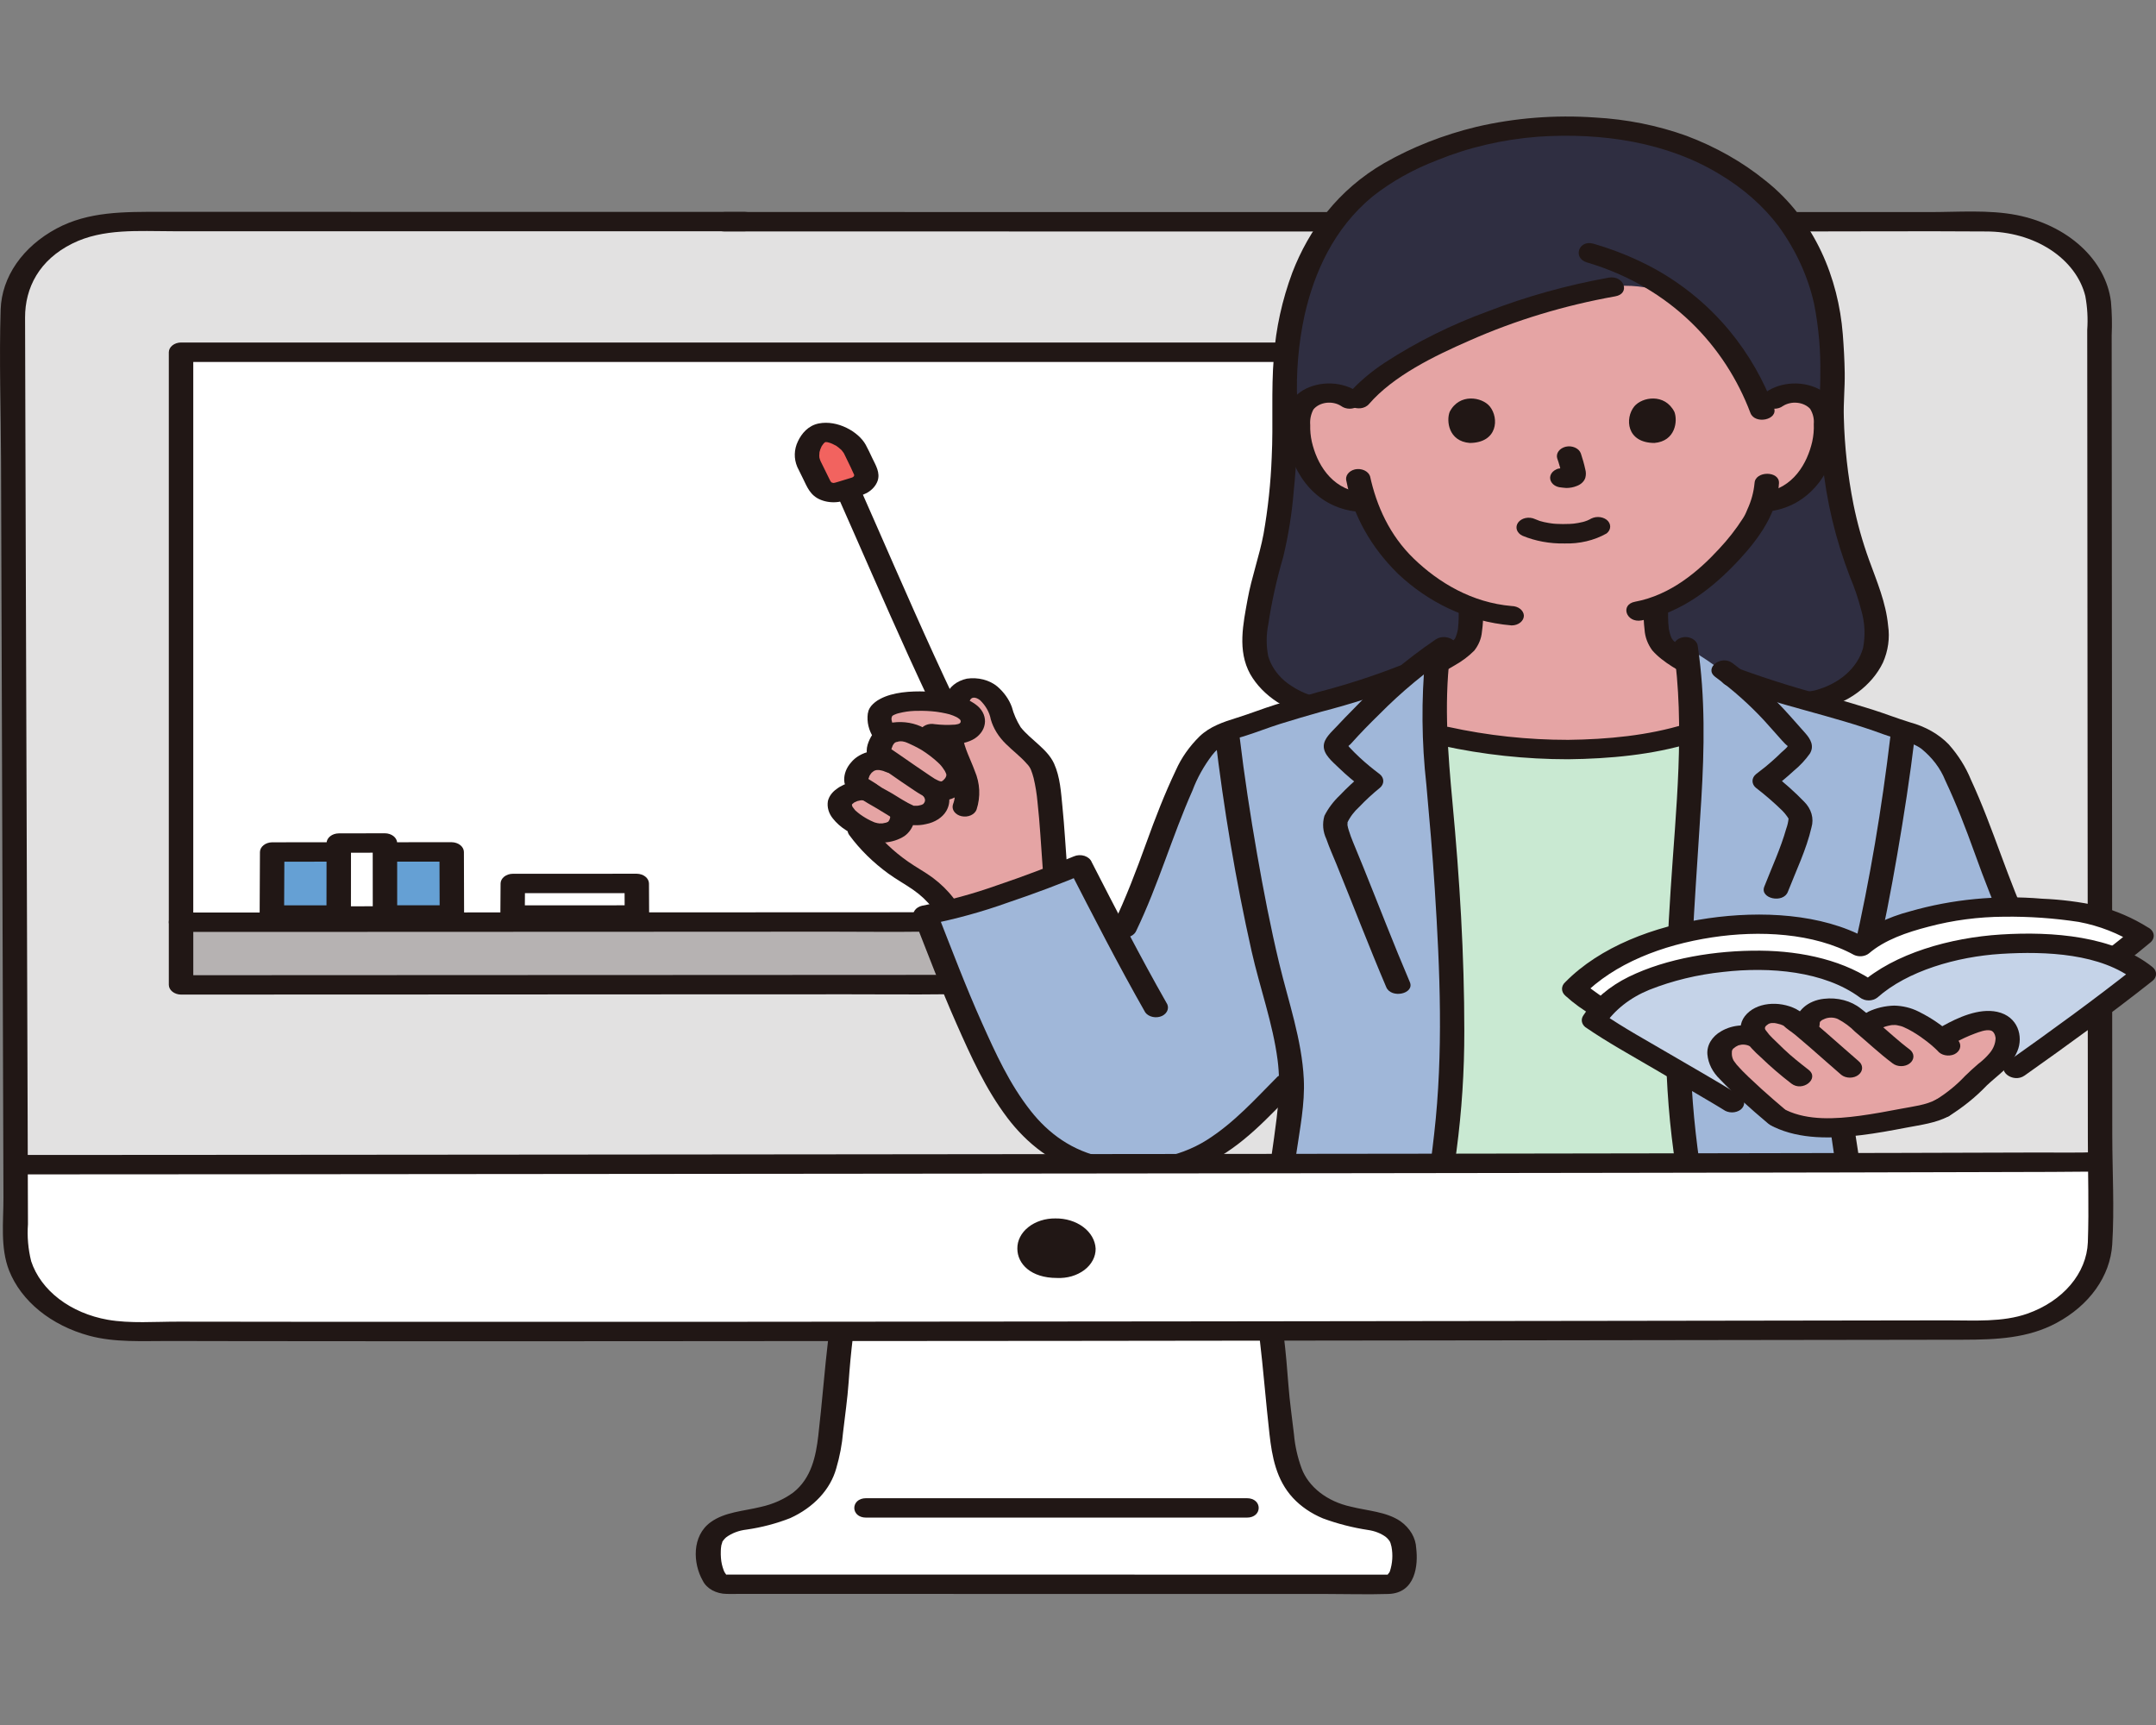<svg width="100" height="80" viewBox="0 0 100 80" fill="none" xmlns="http://www.w3.org/2000/svg">
<rect x="0" y="0" width="100" height="80" fill="#808080" stroke="none"/>
<g clip-path="url(#clip0_28_670)">
<path d="M34.53 10.277L5.852 10.274C5.161 10.274 4.477 10.382 3.838 10.592C3.199 10.802 2.619 11.11 2.131 11.498C1.643 11.886 1.256 12.347 0.992 12.855C0.729 13.362 0.594 13.905 0.595 14.454C0.619 24.721 0.705 47.855 0.732 57.574C0.734 58.676 1.287 59.732 2.268 60.512C3.249 61.292 4.579 61.732 5.968 61.736C22.795 61.788 74.942 61.704 92.162 61.68C93.555 61.679 94.89 61.239 95.874 60.457C96.858 59.675 97.41 58.614 97.41 57.509C97.404 47.555 97.383 23.866 97.376 14.453C97.376 13.905 97.24 13.363 96.976 12.857C96.712 12.352 96.325 11.892 95.837 11.505C95.349 11.118 94.769 10.811 94.132 10.602C93.495 10.393 92.811 10.285 92.121 10.285C86.445 10.285 43.879 10.284 33.605 10.282" fill="#E2E1E1"/>
<path d="M38.289 73.473L64.433 73.477C65.272 73.477 65.235 71.746 64.985 71.319C64.736 70.892 64.243 70.616 63.388 70.487C60.428 70.04 59.696 68.772 59.449 66.525C59.344 65.562 59.235 64.964 59.175 64.004C59.14 63.442 59.081 62.823 58.984 62.012L58.968 61.729L39.005 61.749L38.989 62.012C38.892 62.823 38.833 63.443 38.798 64.004C38.739 64.964 38.628 65.562 38.524 66.525C38.279 68.772 37.546 70.04 34.586 70.487C33.731 70.616 33.238 70.892 32.989 71.319C32.739 71.746 32.813 73.473 33.633 73.473H38.289Z" fill="white"/>
<path d="M58.418 62.01C58.597 63.513 58.712 65.019 58.883 66.523C58.999 67.539 59.188 68.629 59.974 69.473C60.34 69.866 60.813 70.189 61.358 70.417C62.029 70.665 62.735 70.847 63.462 70.957C63.762 71.001 64.042 71.109 64.269 71.272C64.365 71.35 64.441 71.442 64.495 71.543C64.431 71.425 64.488 71.538 64.495 71.562C64.509 71.618 64.528 71.672 64.54 71.729C64.613 72.111 64.587 72.501 64.465 72.876C64.428 72.974 64.385 72.958 64.348 73.066C64.355 73.053 64.367 73.042 64.382 73.035C64.397 73.028 64.415 73.025 64.433 73.026C64.389 73.024 64.345 73.024 64.3 73.026C64.148 73.023 63.995 73.026 63.843 73.026H62.281H57.101L43.199 73.024C40.069 73.024 36.939 73.024 33.809 73.023C33.751 73.019 33.693 73.019 33.635 73.023C33.694 73.015 33.672 73.058 33.697 73.035C33.711 73.022 33.729 73.088 33.663 73.004C33.724 73.082 33.63 72.95 33.629 72.949C33.602 72.909 33.581 72.866 33.566 72.823C33.496 72.64 33.454 72.451 33.44 72.261C33.431 72.146 33.428 72.031 33.433 71.916C33.433 71.88 33.436 71.844 33.439 71.808C33.44 71.791 33.467 71.61 33.452 71.685C33.46 71.644 33.543 71.425 33.48 71.544C33.529 71.454 33.597 71.37 33.68 71.297C33.941 71.103 34.271 70.978 34.624 70.938C35.329 70.837 36.011 70.657 36.653 70.405C37.191 70.16 37.659 69.829 38.026 69.433C38.394 69.036 38.652 68.583 38.786 68.102C38.95 67.547 39.057 66.982 39.105 66.413C39.193 65.645 39.307 64.881 39.361 64.111C39.409 63.409 39.475 62.709 39.559 62.009C39.558 61.89 39.498 61.776 39.392 61.692C39.286 61.608 39.142 61.56 38.992 61.559C38.843 61.562 38.7 61.61 38.595 61.694C38.489 61.778 38.428 61.891 38.425 62.009C38.243 63.538 38.131 65.07 37.952 66.6C37.844 67.515 37.64 68.554 36.792 69.218C36.365 69.533 35.849 69.762 35.287 69.886C34.478 70.084 33.623 70.118 32.965 70.592C32.079 71.23 32.137 72.509 32.599 73.314C32.687 73.491 32.84 73.644 33.038 73.752C33.235 73.86 33.469 73.919 33.709 73.921C33.876 73.925 34.043 73.921 34.21 73.921H35.932H41.461L55.678 73.923H61.478C62.449 73.923 63.428 73.953 64.397 73.923C65.667 73.885 65.78 72.566 65.687 71.806C65.677 71.567 65.607 71.333 65.481 71.116C65.354 70.9 65.174 70.706 64.95 70.546C64.287 70.102 63.441 70.072 62.648 69.872C62.109 69.754 61.618 69.529 61.22 69.219C60.822 68.909 60.529 68.523 60.371 68.098C60.183 67.584 60.064 67.055 60.017 66.52C59.929 65.751 59.815 64.985 59.758 64.215C59.703 63.477 59.64 62.742 59.552 62.007C59.548 61.888 59.487 61.776 59.382 61.692C59.276 61.608 59.135 61.56 58.986 61.557C58.836 61.558 58.692 61.605 58.586 61.689C58.48 61.773 58.42 61.888 58.419 62.007L58.418 62.01Z" fill="#211715"/>
<path d="M40.172 70.382H57.834C58.563 70.382 58.564 69.482 57.834 69.482H40.172C39.442 69.482 39.441 70.382 40.172 70.382Z" fill="#211715"/>
<path d="M8.396 42.771V45.676C9.923 45.676 45.968 45.666 60.159 45.663V42.758L8.396 42.771Z" fill="#B6B2B2"/>
<path d="M60.16 42.758C60.16 35.402 60.16 20.16 60.16 16.334L8.396 16.336V42.771L60.16 42.758Z" fill="white"/>
<path d="M60.18 15.884H55.059H43.931H30.241H17.439H8.396C8.247 15.885 8.104 15.933 7.998 16.017C7.892 16.101 7.832 16.215 7.83 16.333V42.771C7.832 42.889 7.892 43.003 7.998 43.087C8.104 43.171 8.247 43.219 8.396 43.22C9.771 43.22 11.146 43.22 12.521 43.219L20.696 43.216L30.257 43.212L38.542 43.208C39.99 43.208 41.44 43.228 42.888 43.207C42.932 43.207 42.976 43.207 43.02 43.207C43.75 43.207 43.751 42.307 43.02 42.307C41.795 42.307 40.569 42.308 39.343 42.309L31.399 42.312L21.852 42.316L13.363 42.319C11.774 42.319 10.184 42.32 8.596 42.321H8.397L8.964 42.771V16.336L8.397 16.786H16.088H28.542H42.309H53.941H60.18C60.909 16.786 60.91 15.886 60.18 15.886V15.884Z" fill="#211715"/>
<path d="M7.83 42.771V45.676C7.832 45.795 7.892 45.908 7.998 45.992C8.104 46.076 8.247 46.124 8.396 46.126C9.777 46.126 11.159 46.125 12.54 46.124L20.925 46.121L30.787 46.116L39.359 46.113C40.864 46.113 42.372 46.129 43.877 46.111C43.924 46.111 43.971 46.111 44.019 46.111C44.748 46.111 44.749 45.211 44.019 45.211C42.742 45.211 41.465 45.212 40.188 45.213L31.965 45.217L22.113 45.221L13.398 45.225C11.794 45.225 10.189 45.225 8.585 45.227H8.398L8.965 45.676V42.771C8.965 42.192 7.831 42.191 7.831 42.771H7.83Z" fill="#211715"/>
<path d="M12.61 42.437C12.61 40.391 12.624 40.733 12.624 39.513C14.688 39.513 18.087 39.509 20.95 39.509C20.95 41.092 20.959 41.32 20.959 42.432C19.257 42.432 15.262 42.437 12.61 42.437Z" fill="#65A0D4"/>
<path d="M23.775 42.437C23.775 41.553 23.785 41.5 23.785 40.972C25.21 40.972 27.557 40.971 29.535 40.971C29.535 41.654 29.541 41.954 29.541 42.435C28.366 42.435 25.607 42.437 23.775 42.437Z" fill="white"/>
<path d="M13.177 42.437C13.177 41.462 13.191 40.487 13.191 39.513L12.624 39.962C15.399 39.962 18.175 39.961 20.95 39.959L20.383 39.509C20.383 40.483 20.393 41.458 20.393 42.432L20.96 41.983C18.177 41.983 15.393 41.984 12.61 41.988C11.881 41.988 11.879 42.887 12.61 42.887C15.393 42.887 18.177 42.886 20.96 42.882C21.109 42.88 21.252 42.832 21.358 42.748C21.464 42.664 21.524 42.551 21.526 42.432C21.526 41.458 21.517 40.484 21.517 39.509C21.515 39.39 21.454 39.277 21.348 39.193C21.242 39.109 21.099 39.061 20.95 39.059C18.174 39.059 15.399 39.061 12.624 39.063C12.475 39.065 12.332 39.112 12.226 39.197C12.12 39.28 12.059 39.394 12.057 39.513C12.057 40.487 12.043 41.462 12.043 42.437C12.042 43.016 13.175 43.017 13.177 42.437Z" fill="#211715"/>
<path d="M15.71 42.483C15.71 40.115 15.714 40.511 15.714 39.098C16.244 39.098 17.118 39.094 17.854 39.094C17.854 40.926 17.857 41.19 17.857 42.477C17.419 42.477 16.392 42.483 15.71 42.483Z" fill="white"/>
<path d="M16.277 42.483C16.277 41.355 16.28 40.227 16.28 39.098L15.713 39.548C16.427 39.548 17.141 39.544 17.854 39.544L17.287 39.094C17.287 40.222 17.288 41.349 17.29 42.477L17.857 42.028C17.141 42.028 16.426 42.033 15.71 42.034C14.981 42.034 14.979 42.933 15.71 42.933C16.426 42.933 17.141 42.927 17.857 42.927C18.006 42.925 18.149 42.877 18.255 42.794C18.361 42.709 18.421 42.596 18.423 42.477C18.423 41.349 18.422 40.222 18.421 39.094C18.419 38.975 18.358 38.862 18.253 38.778C18.147 38.694 18.004 38.646 17.854 38.645C17.141 38.645 16.427 38.648 15.713 38.649C15.564 38.65 15.421 38.698 15.315 38.782C15.209 38.866 15.149 38.98 15.147 39.098C15.147 40.227 15.143 41.355 15.143 42.483C15.143 43.062 16.277 43.063 16.277 42.483Z" fill="#211715"/>
<path d="M24.341 42.437C24.341 41.949 24.351 41.46 24.351 40.972L23.784 41.422C25.701 41.422 27.618 41.422 29.534 41.42L28.968 40.971C28.968 41.459 28.974 41.947 28.974 42.435L29.541 41.985C27.619 41.985 25.697 41.986 23.775 41.987C23.045 41.987 23.044 42.887 23.775 42.887C25.697 42.887 27.619 42.886 29.541 42.885C29.691 42.883 29.833 42.835 29.939 42.751C30.045 42.667 30.105 42.554 30.108 42.435C30.108 41.947 30.101 41.459 30.101 40.971C30.099 40.852 30.038 40.739 29.933 40.655C29.827 40.571 29.684 40.523 29.534 40.521C27.618 40.521 25.701 40.522 23.784 40.523C23.635 40.524 23.492 40.572 23.386 40.656C23.28 40.74 23.22 40.854 23.218 40.972C23.218 41.46 23.208 41.949 23.208 42.437C23.208 43.016 24.341 43.017 24.341 42.437Z" fill="#211715"/>
<path d="M47.559 34.642C47.1 34.234 46.667 33.886 46.52 33.314C46.368 32.723 45.987 31.945 45.199 31.9C45.02 31.888 44.843 31.93 44.702 32.017C44.561 32.105 44.466 32.23 44.436 32.37C44.436 32.37 44.383 32.505 44.299 32.726C44.114 32.669 43.923 32.625 43.728 32.596C42.363 32.382 40.866 32.606 40.806 33.166C40.739 33.444 40.825 33.693 41.095 34.136C40.848 34.327 40.662 34.878 40.846 34.999L41.012 35.295C40.846 35.253 40.669 35.249 40.5 35.284C40.331 35.319 40.179 35.391 40.06 35.493C39.775 35.733 39.552 36.257 39.888 36.453C40.162 36.613 40.377 36.775 40.614 36.919C40.122 36.364 38.9 36.838 38.949 37.346C38.993 37.522 39.08 37.689 39.206 37.838C39.332 37.987 39.494 38.114 39.682 38.214C40.258 39.088 41.054 39.86 42.021 40.48C42.264 40.635 42.517 40.781 42.751 40.944C43.259 41.298 43.672 41.729 43.966 42.213C45.675 41.757 47.342 41.206 48.953 40.562C48.762 38.261 48.717 35.95 48.213 35.311C48.02 35.074 47.801 34.85 47.559 34.642Z" fill="#E5A4A4"/>
<path d="M38.764 22.804C39.897 25.351 40.996 27.909 42.152 30.449C42.494 31.201 42.843 31.952 43.197 32.701C43.24 32.814 43.336 32.91 43.466 32.969C43.596 33.027 43.749 33.044 43.894 33.016C44.038 32.983 44.161 32.907 44.235 32.804C44.309 32.7 44.329 32.578 44.29 32.462C42.999 29.746 41.807 27.001 40.604 24.26C40.356 23.695 40.107 23.131 39.858 22.567C39.616 22.024 38.521 22.258 38.765 22.806L38.764 22.804Z" fill="#211715"/>
<path d="M37.527 21.537L37.994 22.486C38.063 22.626 38.199 22.738 38.371 22.799C38.544 22.86 38.74 22.864 38.916 22.81L39.726 22.563C39.903 22.509 40.045 22.402 40.122 22.265C40.199 22.128 40.204 21.973 40.137 21.833C39.873 21.282 39.787 21.105 39.68 20.884C39.44 20.392 38.629 19.946 38.096 20.08C37.635 20.194 37.246 20.964 37.527 21.537Z" fill="#F2635F"/>
<path d="M36.98 21.656C37.07 21.839 37.16 22.022 37.25 22.205C37.436 22.581 37.578 22.983 38.066 23.18C38.319 23.283 38.608 23.317 38.889 23.278C39.122 23.234 39.349 23.172 39.566 23.091C39.792 23.037 40.009 22.96 40.209 22.86C40.449 22.724 40.624 22.528 40.705 22.303C40.835 21.924 40.623 21.586 40.456 21.24C40.357 21.034 40.264 20.826 40.152 20.624C39.812 20.015 38.842 19.471 37.98 19.638C37.485 19.734 37.178 20.11 37.011 20.464C36.826 20.846 36.815 21.268 36.98 21.656C37.02 21.771 37.116 21.869 37.247 21.927C37.377 21.986 37.532 22.002 37.677 21.97C37.822 21.938 37.945 21.862 38.02 21.759C38.094 21.655 38.113 21.532 38.073 21.417C38.045 21.355 38.023 21.293 38.006 21.229C37.982 21.143 38.004 21.213 38.006 21.231C38.003 21.198 38 21.166 37.999 21.133C37.999 21.074 38.003 21.015 38.01 20.956C38 21.046 38.006 20.978 38.012 20.959C38.026 20.916 38.036 20.872 38.052 20.828C38.062 20.8 38.137 20.65 38.082 20.743C38.113 20.69 38.147 20.639 38.186 20.589C38.2 20.57 38.218 20.553 38.232 20.534C38.17 20.614 38.192 20.571 38.218 20.551C38.242 20.536 38.264 20.518 38.284 20.499C38.309 20.467 38.179 20.553 38.28 20.504C38.375 20.459 38.265 20.528 38.246 20.513C38.24 20.508 38.32 20.502 38.319 20.499C38.321 20.514 38.179 20.502 38.302 20.505C38.359 20.507 38.404 20.481 38.292 20.498C38.356 20.501 38.419 20.514 38.477 20.535C38.51 20.542 38.597 20.578 38.487 20.535C38.529 20.551 38.571 20.567 38.611 20.586C38.668 20.611 38.719 20.639 38.771 20.667C38.898 20.735 38.7 20.607 38.809 20.692C38.832 20.71 38.857 20.727 38.881 20.744C38.934 20.785 38.98 20.828 39.029 20.871C39.089 20.924 38.963 20.787 39.041 20.886C39.066 20.918 39.091 20.948 39.114 20.98C39.129 21.002 39.141 21.024 39.156 21.045C39.104 20.971 39.137 21.008 39.148 21.033C39.162 21.062 39.177 21.092 39.191 21.121C39.227 21.194 39.262 21.267 39.297 21.34C39.407 21.567 39.52 21.793 39.618 22.022C39.665 22.133 39.59 21.959 39.618 22.027C39.631 22.061 39.587 22.129 39.623 22.029C39.615 22.052 39.608 22.074 39.6 22.097C39.632 22.001 39.624 22.078 39.593 22.099C39.536 22.137 39.703 22.058 39.589 22.106C39.574 22.112 39.498 22.166 39.603 22.106C39.578 22.12 39.552 22.131 39.526 22.144C39.475 22.164 39.471 22.166 39.516 22.148L39.422 22.177L38.86 22.349C38.787 22.373 38.711 22.392 38.634 22.406C38.76 22.387 38.666 22.4 38.628 22.398C38.585 22.395 38.599 22.397 38.669 22.403C38.648 22.399 38.627 22.395 38.606 22.39C38.532 22.359 38.731 22.419 38.6 22.388C38.556 22.364 38.551 22.363 38.585 22.384C38.617 22.407 38.613 22.404 38.573 22.376C38.553 22.359 38.531 22.343 38.512 22.324C38.594 22.404 38.518 22.316 38.504 22.293C38.545 22.361 38.491 22.262 38.483 22.245L38.405 22.088L38.308 21.89L38.075 21.418C38.032 21.304 37.936 21.208 37.806 21.149C37.676 21.091 37.523 21.074 37.378 21.103C37.233 21.136 37.111 21.212 37.037 21.315C36.962 21.418 36.942 21.541 36.98 21.656Z" fill="#211715"/>
<path d="M41.274 37.844C41.282 37.853 41.289 37.864 41.298 37.873C41.34 37.913 41.267 37.777 41.278 37.83C41.282 37.848 41.305 37.933 41.292 37.855C41.279 37.772 41.29 37.881 41.289 37.9C41.289 37.914 41.285 37.928 41.286 37.942C41.288 37.995 41.316 37.842 41.288 37.919C41.278 37.947 41.272 37.975 41.261 38.003C41.261 37.999 41.237 38.056 41.238 38.057C41.239 38.057 41.29 37.973 41.261 38.014C41.242 38.042 41.226 38.071 41.205 38.099C41.195 38.109 41.186 38.12 41.178 38.132C41.156 38.173 41.249 38.072 41.208 38.099C41.101 38.169 41.219 38.099 41.22 38.099C41.217 38.097 41.109 38.15 41.105 38.151C41.052 38.176 41.144 38.135 41.15 38.138C41.13 38.141 41.111 38.146 41.093 38.153C41.04 38.167 40.985 38.174 40.932 38.186C40.867 38.2 40.979 38.182 40.979 38.182C40.951 38.187 40.922 38.189 40.894 38.188C40.852 38.189 40.81 38.188 40.768 38.188C40.707 38.188 40.725 38.163 40.797 38.194C40.778 38.189 40.758 38.186 40.738 38.184C40.683 38.174 40.628 38.16 40.575 38.144C40.513 38.127 40.589 38.148 40.597 38.151C40.575 38.142 40.553 38.134 40.531 38.126C40.48 38.105 40.429 38.082 40.38 38.058C40.281 38.01 40.186 37.957 40.093 37.901C40.178 37.951 40.056 37.878 40.032 37.861C39.99 37.834 39.949 37.807 39.909 37.778C39.829 37.72 39.754 37.659 39.682 37.594C39.612 37.53 39.716 37.639 39.658 37.568C39.63 37.532 39.6 37.498 39.573 37.46C39.563 37.445 39.552 37.429 39.542 37.413C39.486 37.325 39.548 37.423 39.548 37.423C39.523 37.42 39.517 37.291 39.502 37.291C39.502 37.291 39.515 37.372 39.511 37.331C39.513 37.318 39.513 37.306 39.511 37.294C39.514 37.298 39.483 37.393 39.5 37.354C39.508 37.339 39.513 37.323 39.515 37.306C39.515 37.269 39.493 37.35 39.487 37.356C39.496 37.346 39.503 37.334 39.508 37.322C39.521 37.308 39.532 37.293 39.542 37.277C39.565 37.235 39.468 37.336 39.513 37.305C39.547 37.282 39.577 37.251 39.609 37.226C39.623 37.218 39.636 37.209 39.649 37.199C39.654 37.211 39.533 37.259 39.636 37.21C39.673 37.193 39.709 37.175 39.747 37.159C39.755 37.155 39.812 37.132 39.813 37.134C39.815 37.135 39.691 37.166 39.782 37.147L39.923 37.116C39.941 37.112 40.006 37.106 39.92 37.114C39.821 37.124 39.941 37.114 39.953 37.114C39.982 37.114 40.113 37.124 40.021 37.112C39.929 37.1 40.091 37.129 40.118 37.136C40.263 37.167 40.417 37.151 40.548 37.092C40.678 37.033 40.774 36.936 40.815 36.821C40.852 36.706 40.831 36.584 40.757 36.481C40.683 36.378 40.562 36.302 40.418 36.268C40.135 36.206 39.835 36.203 39.55 36.261C39.265 36.319 39.004 36.436 38.793 36.599C38.591 36.743 38.453 36.936 38.4 37.149C38.353 37.431 38.434 37.718 38.629 37.958C38.794 38.168 39.003 38.353 39.247 38.507C39.49 38.674 39.758 38.817 40.045 38.932C40.339 39.048 40.668 39.098 40.996 39.075C41.343 39.055 41.675 38.951 41.945 38.777C42.389 38.471 42.605 37.784 42.25 37.383C42.174 37.28 42.05 37.205 41.904 37.175C41.759 37.145 41.604 37.162 41.474 37.222C41.345 37.282 41.25 37.381 41.212 37.496C41.174 37.611 41.195 37.734 41.271 37.837L41.274 37.844Z" fill="#211715"/>
<path d="M41.659 35.023C41.27 34.842 40.812 34.779 40.37 34.846C39.999 34.923 39.678 35.108 39.471 35.364C39.259 35.604 39.148 35.892 39.155 36.185C39.16 36.339 39.217 36.488 39.32 36.618C39.458 36.756 39.622 36.875 39.807 36.972C40.087 37.156 40.374 37.325 40.669 37.492C40.703 37.511 40.736 37.531 40.769 37.551C40.863 37.606 40.661 37.483 40.759 37.545L40.816 37.581C40.954 37.666 41.092 37.752 41.232 37.836C41.424 37.961 41.631 38.07 41.85 38.161C42.196 38.285 42.587 38.305 42.95 38.219C43.154 38.179 43.345 38.104 43.508 37.999C43.671 37.894 43.803 37.761 43.892 37.61C44.003 37.418 44.049 37.206 44.025 36.996C44.001 36.786 43.907 36.584 43.755 36.411C43.679 36.308 43.554 36.233 43.409 36.203C43.264 36.173 43.109 36.19 42.979 36.25C42.849 36.31 42.755 36.409 42.717 36.524C42.679 36.639 42.7 36.762 42.776 36.865C42.8 36.893 42.822 36.923 42.846 36.951C42.852 36.957 42.897 37.03 42.865 36.971C42.88 36.998 42.887 37.026 42.898 37.054C42.907 37.078 42.904 37.136 42.902 37.056C42.902 37.076 42.905 37.096 42.904 37.115C42.904 37.131 42.891 37.21 42.904 37.15C42.918 37.089 42.896 37.165 42.892 37.18C42.884 37.207 42.84 37.275 42.896 37.188C42.869 37.219 42.846 37.253 42.825 37.288C42.803 37.345 42.882 37.221 42.842 37.271C42.832 37.282 42.766 37.334 42.821 37.292C42.877 37.249 42.807 37.297 42.79 37.306C42.772 37.315 42.749 37.322 42.73 37.332C42.806 37.291 42.778 37.319 42.738 37.329C42.698 37.339 42.664 37.348 42.625 37.356C42.594 37.362 42.563 37.366 42.532 37.372C42.451 37.387 42.625 37.372 42.543 37.369C42.491 37.368 42.437 37.371 42.385 37.369C42.264 37.369 42.475 37.387 42.368 37.365C42.309 37.352 42.508 37.421 42.368 37.363C42.199 37.288 42.037 37.203 41.885 37.108C41.84 37.082 41.796 37.055 41.752 37.029C41.73 37.015 41.667 36.976 41.77 37.039L41.706 37C41.601 36.935 41.495 36.869 41.389 36.805C41.245 36.717 41.092 36.642 40.945 36.557C40.867 36.512 40.998 36.591 40.922 36.544C40.892 36.524 40.862 36.505 40.833 36.486C40.78 36.451 40.728 36.416 40.675 36.381C40.613 36.34 40.551 36.298 40.488 36.258C40.455 36.237 40.422 36.216 40.389 36.196L40.274 36.125C40.218 36.091 40.206 36.084 40.24 36.105L40.257 36.115C40.223 36.087 40.222 36.088 40.253 36.117C40.276 36.119 40.286 36.155 40.258 36.115C40.319 36.205 40.287 36.172 40.279 36.141C40.304 36.254 40.282 36.197 40.284 36.169C40.284 36.148 40.284 36.125 40.284 36.105C40.284 36.068 40.314 36.046 40.28 36.125C40.299 36.081 40.308 36.035 40.325 35.99C40.354 35.912 40.327 35.982 40.318 35.998C40.333 35.971 40.349 35.945 40.367 35.919C40.398 35.874 40.432 35.831 40.47 35.79C40.391 35.876 40.501 35.781 40.532 35.753C40.576 35.712 40.451 35.777 40.515 35.764C40.547 35.753 40.576 35.739 40.604 35.723C40.586 35.732 40.488 35.751 40.585 35.73C40.613 35.725 40.64 35.719 40.667 35.712C40.765 35.69 40.67 35.712 40.648 35.712C40.686 35.714 40.725 35.714 40.764 35.712C40.843 35.705 40.677 35.694 40.76 35.709C40.803 35.717 40.845 35.724 40.888 35.733C40.924 35.742 40.96 35.751 40.995 35.762C40.91 35.735 41.084 35.799 41.083 35.799C41.213 35.859 41.367 35.876 41.513 35.846C41.585 35.831 41.652 35.805 41.712 35.769C41.771 35.733 41.821 35.689 41.858 35.638C41.896 35.587 41.92 35.53 41.931 35.472C41.941 35.413 41.936 35.354 41.917 35.297C41.898 35.239 41.865 35.186 41.821 35.139C41.776 35.092 41.719 35.052 41.655 35.022L41.659 35.023Z" fill="#211715"/>
<path d="M43.219 36.031C42.692 35.682 42.181 35.319 41.661 34.962C41.558 34.891 41.454 34.82 41.349 34.75C41.327 34.734 41.304 34.718 41.279 34.704C41.19 34.658 41.285 34.719 41.302 34.743L41.336 34.812C41.326 34.778 41.325 34.782 41.334 34.824C41.334 34.909 41.338 34.803 41.337 34.785C41.337 34.768 41.35 34.701 41.337 34.765C41.321 34.843 41.349 34.729 41.351 34.723C41.365 34.676 41.385 34.631 41.403 34.584C41.442 34.477 41.363 34.63 41.406 34.575C41.421 34.556 41.431 34.533 41.445 34.513C41.462 34.489 41.482 34.467 41.499 34.443C41.457 34.502 41.459 34.485 41.517 34.437C41.501 34.45 41.427 34.48 41.521 34.435C41.549 34.421 41.578 34.408 41.608 34.396C41.479 34.447 41.762 34.369 41.685 34.381C41.602 34.394 41.761 34.379 41.762 34.379C41.796 34.379 41.83 34.381 41.864 34.382C41.765 34.38 41.836 34.377 41.866 34.384C41.916 34.395 41.966 34.403 42.014 34.418C41.909 34.387 42.032 34.428 42.058 34.439C42.094 34.454 42.131 34.47 42.167 34.486C42.245 34.521 42.323 34.558 42.399 34.595C42.472 34.632 42.544 34.669 42.615 34.708C42.645 34.725 42.676 34.742 42.706 34.759C42.728 34.772 42.751 34.785 42.773 34.799C42.738 34.776 42.736 34.776 42.767 34.795C43.029 34.962 43.272 35.148 43.493 35.35C43.506 35.361 43.638 35.493 43.575 35.426C43.626 35.48 43.674 35.537 43.717 35.595C43.752 35.642 43.782 35.691 43.814 35.739C43.891 35.856 43.795 35.694 43.832 35.77C43.85 35.805 43.868 35.841 43.882 35.877C43.885 35.885 43.906 35.992 43.9 35.922C43.892 35.831 43.896 36.038 43.9 35.95C43.903 35.882 43.886 35.995 43.884 36.001C43.88 36.012 43.833 36.109 43.863 36.056C43.898 35.996 43.824 36.109 43.825 36.107C43.81 36.127 43.722 36.211 43.799 36.143C43.777 36.162 43.755 36.18 43.733 36.199C43.643 36.276 43.81 36.171 43.699 36.222C43.673 36.235 43.646 36.246 43.618 36.257C43.67 36.241 43.676 36.237 43.635 36.246C43.594 36.254 43.601 36.253 43.657 36.243C43.639 36.23 43.582 36.229 43.656 36.245C43.629 36.239 43.508 36.2 43.593 36.233C43.514 36.2 43.438 36.163 43.365 36.123C43.228 36.051 43.413 36.154 43.339 36.108C43.298 36.082 43.258 36.055 43.218 36.028C43.11 35.947 42.966 35.901 42.817 35.901C42.668 35.901 42.524 35.947 42.416 36.028C42.312 36.113 42.253 36.227 42.253 36.346C42.253 36.465 42.312 36.579 42.416 36.664C42.803 36.92 43.247 37.19 43.784 37.133C44.034 37.098 44.268 37.012 44.463 36.884C44.659 36.756 44.809 36.59 44.9 36.402C45.298 35.653 44.604 34.928 43.952 34.426C43.625 34.174 43.262 33.953 42.87 33.767C42.445 33.532 41.92 33.44 41.409 33.509C41.187 33.547 40.979 33.627 40.804 33.742C40.628 33.856 40.49 34.002 40.4 34.168C40.23 34.475 40.09 34.883 40.323 35.195C40.455 35.331 40.612 35.45 40.79 35.548C40.945 35.654 41.099 35.762 41.253 35.869C41.637 36.138 42.023 36.404 42.416 36.664C42.524 36.746 42.668 36.792 42.817 36.792C42.966 36.792 43.11 36.746 43.218 36.664C43.322 36.58 43.38 36.466 43.38 36.348C43.381 36.23 43.323 36.116 43.219 36.031Z" fill="#211715"/>
<path d="M44.983 32.49C45.058 32.308 45.252 32.315 45.457 32.473C45.723 32.729 45.896 33.038 45.956 33.367C46.076 33.782 46.315 34.169 46.654 34.499C46.968 34.814 47.341 35.089 47.626 35.42C47.712 35.505 47.777 35.601 47.82 35.705C47.869 35.831 47.91 35.958 47.943 36.088C48.028 36.451 48.088 36.817 48.121 37.185C48.235 38.203 48.284 39.226 48.362 40.246C48.407 40.821 49.54 40.825 49.496 40.246C49.423 39.302 49.373 38.354 49.278 37.41C49.213 36.755 49.174 36.044 48.893 35.419C48.588 34.74 47.818 34.321 47.343 33.73C47.155 33.43 47.016 33.111 46.929 32.783C46.8 32.431 46.57 32.108 46.259 31.838C46.08 31.689 45.857 31.578 45.61 31.514C45.363 31.451 45.1 31.437 44.845 31.474C44.613 31.524 44.401 31.622 44.233 31.759C44.065 31.896 43.947 32.066 43.89 32.252C43.663 32.803 44.757 33.039 44.983 32.491V32.49Z" fill="#211715"/>
<path d="M43.522 34.162C43.629 34.726 43.807 35.28 44.052 35.816C44.244 36.305 44.395 36.806 44.203 37.3C44.184 37.357 44.178 37.417 44.187 37.475C44.197 37.534 44.22 37.59 44.257 37.642C44.294 37.693 44.343 37.738 44.402 37.775C44.46 37.811 44.528 37.838 44.599 37.853C44.671 37.869 44.746 37.873 44.82 37.866C44.894 37.859 44.965 37.84 45.03 37.811C45.095 37.782 45.151 37.743 45.197 37.696C45.243 37.65 45.277 37.596 45.297 37.539C45.487 36.949 45.458 36.328 45.211 35.751C45.022 35.228 44.727 34.7 44.656 34.162C44.652 34.044 44.591 33.932 44.485 33.848C44.38 33.764 44.238 33.716 44.089 33.713C43.939 33.714 43.795 33.761 43.689 33.845C43.583 33.929 43.523 34.043 43.522 34.162L43.522 34.162Z" fill="#211715"/>
<path d="M43.061 34.451C43.741 34.544 44.627 34.615 45.209 34.251C45.355 34.155 45.473 34.035 45.556 33.9C45.638 33.764 45.682 33.616 45.686 33.465C45.69 33.315 45.652 33.166 45.577 33.027C45.501 32.889 45.388 32.766 45.247 32.666C44.633 32.221 43.728 32.098 42.926 32.07C42.237 32.046 41.406 32.098 40.818 32.417C40.654 32.502 40.514 32.613 40.406 32.742C40.354 32.807 40.313 32.877 40.285 32.951C40.268 32.997 40.227 33.226 40.251 33.088C40.198 33.48 40.293 33.876 40.524 34.226C40.601 34.328 40.725 34.403 40.87 34.433C41.015 34.463 41.17 34.447 41.3 34.387C41.427 34.325 41.519 34.226 41.557 34.112C41.594 33.997 41.575 33.876 41.503 33.772C41.451 33.681 41.409 33.586 41.377 33.489C41.37 33.466 41.347 33.359 41.351 33.395C41.357 33.445 41.351 33.375 41.351 33.371C41.353 33.344 41.351 33.316 41.351 33.289C41.351 33.283 41.359 33.216 41.353 33.267C41.342 33.356 41.422 33.087 41.366 33.198C41.32 33.29 41.433 33.123 41.368 33.204C41.303 33.285 41.449 33.137 41.372 33.206C41.295 33.275 41.494 33.129 41.412 33.178C41.353 33.214 41.462 33.156 41.481 33.147C41.522 33.128 41.564 33.112 41.607 33.096C41.663 33.074 41.594 33.101 41.586 33.103C41.619 33.094 41.651 33.084 41.685 33.076C41.746 33.06 41.808 33.046 41.87 33.034C42.103 32.987 42.343 32.964 42.584 32.967C42.857 32.961 43.13 32.974 43.401 33.005C43.557 33.024 43.712 33.051 43.864 33.085C43.984 33.108 44.1 33.143 44.211 33.187C44.26 33.207 44.309 33.228 44.357 33.252C44.387 33.267 44.48 33.327 44.407 33.277C44.448 33.305 44.484 33.336 44.523 33.365C44.568 33.4 44.504 33.345 44.5 33.34C44.513 33.359 44.527 33.377 44.543 33.394C44.596 33.441 44.526 33.34 44.552 33.416C44.555 33.424 44.571 33.488 44.56 33.434C44.55 33.379 44.56 33.443 44.56 33.452C44.534 33.534 44.563 33.466 44.568 33.447C44.563 33.466 44.557 33.485 44.55 33.503C44.532 33.552 44.559 33.492 44.563 33.486C44.548 33.509 44.532 33.532 44.513 33.553C44.522 33.543 44.567 33.508 44.521 33.539C44.446 33.587 44.633 33.48 44.49 33.559C44.49 33.559 44.41 33.592 44.455 33.576C44.497 33.562 44.409 33.586 44.402 33.588C44.374 33.593 44.345 33.597 44.317 33.602C44.182 33.626 44.38 33.602 44.275 33.607C43.97 33.629 43.663 33.621 43.36 33.585C43.215 33.556 43.062 33.573 42.932 33.632C42.803 33.691 42.706 33.786 42.663 33.9C42.624 34.015 42.644 34.137 42.718 34.241C42.792 34.344 42.915 34.42 43.059 34.453L43.061 34.451Z" fill="#211715"/>
<path d="M39.398 38.737C39.887 39.4 40.499 40.002 41.213 40.521C41.577 40.784 41.981 41.006 42.351 41.263C42.702 41.507 43.004 41.791 43.248 42.106C43.63 42.598 44.611 42.147 44.227 41.652C43.96 41.303 43.635 40.985 43.261 40.705C42.901 40.439 42.49 40.22 42.121 39.961C41.431 39.479 40.842 38.913 40.376 38.283C40.006 37.785 39.026 38.237 39.398 38.737V38.737Z" fill="#211715"/>
<path d="M82.081 32.358C84.827 33.198 87.055 31.245 87.037 29.606C87.03 28.672 86.829 27.745 86.444 26.863C85.956 25.656 85.009 23.204 84.941 18.824C85.024 17.591 85.001 16.355 84.874 15.125C84.661 12.752 83.324 10.102 81.4 8.629C80.226 7.68 78.81 6.942 77.248 6.462C75.91 6.053 74.666 5.857 72.319 5.857C68.471 5.857 65.046 7.431 63.526 8.584C61.004 10.5 59.406 13.998 59.607 18.823C59.607 22.339 59.27 24.875 58.798 26.316C58.44 27.506 58.236 28.723 58.19 29.947C58.172 31.586 60.254 33.384 63.324 32.828L82.081 32.358Z" fill="#2F2E41"/>
<path d="M84.675 19.388C84.663 19.171 84.593 18.957 84.47 18.762C84.364 18.621 84.22 18.501 84.047 18.41C83.875 18.319 83.679 18.26 83.474 18.237C83.265 18.213 83.052 18.224 82.849 18.271C82.646 18.319 82.459 18.4 82.299 18.51L81.7 18.94C81.093 17.283 80.055 15.745 78.653 14.425C78.105 13.928 77.388 13.568 76.588 13.386C75.788 13.204 74.939 13.209 74.143 13.4C74.017 13.43 73.947 13.448 73.947 13.448C72.813 13.762 71.657 14.111 70.533 14.493C67.297 15.592 64.334 16.957 63.01 18.51H62.602C62.442 18.4 62.255 18.319 62.052 18.271C61.849 18.224 61.636 18.213 61.427 18.237C61.222 18.26 61.026 18.319 60.854 18.41C60.681 18.501 60.537 18.621 60.431 18.762C60.308 18.957 60.238 19.171 60.225 19.388C60.136 20.239 60.343 21.094 60.824 21.858C61.051 22.244 61.38 22.587 61.789 22.863C62.121 23.077 62.518 23.218 62.94 23.274C62.94 23.274 63.081 23.291 63.315 23.319C63.681 24.397 64.329 25.402 65.218 26.267C66.026 27.07 67.055 27.716 68.226 28.156C68.23 28.695 68.249 29.318 68.01 29.787C67.875 30.053 67.32 30.415 66.639 30.781C66.533 31.859 66.506 32.942 66.558 34.023L67.031 34.148C68.798 34.518 70.613 34.725 72.44 34.764C74.164 34.768 76.618 34.551 78.303 34.02L78.445 33.958C78.445 32.917 78.4 31.877 78.285 30.84C77.767 30.52 77.138 30.018 77.02 29.787C76.776 29.309 76.799 28.668 76.803 28.122C79.227 27.257 81.169 24.676 81.51 23.941C81.562 23.816 81.668 23.579 81.763 23.299L81.96 23.275C82.382 23.219 82.778 23.077 83.111 22.863C83.52 22.587 83.849 22.244 84.076 21.858C84.557 21.094 84.765 20.239 84.675 19.388Z" fill="#E5A4A4"/>
<path d="M76.236 28.172C76.223 28.517 76.238 28.863 76.279 29.208C76.301 29.544 76.423 29.872 76.637 30.163C77.134 30.732 77.929 31.141 78.639 31.523C78.704 31.552 78.775 31.572 78.848 31.58C78.922 31.588 78.997 31.584 79.069 31.569C79.141 31.554 79.209 31.528 79.268 31.492C79.327 31.457 79.377 31.412 79.415 31.361C79.452 31.31 79.477 31.254 79.487 31.195C79.497 31.137 79.492 31.077 79.473 31.02C79.455 30.963 79.422 30.909 79.377 30.862C79.332 30.815 79.275 30.776 79.211 30.746C78.875 30.565 78.541 30.379 78.252 30.191C78.115 30.102 77.982 30.011 77.855 29.913C77.8 29.871 77.746 29.828 77.694 29.782C77.669 29.76 77.645 29.733 77.618 29.712C77.563 29.672 77.681 29.793 77.615 29.709C77.587 29.672 77.557 29.635 77.53 29.597C77.504 29.558 77.558 29.676 77.536 29.604C77.525 29.567 77.505 29.531 77.491 29.494C77.466 29.425 77.446 29.355 77.43 29.284C77.42 29.244 77.411 29.204 77.404 29.163C77.412 29.211 77.404 29.148 77.401 29.134C77.364 28.814 77.366 28.493 77.369 28.172C77.369 28.053 77.309 27.939 77.203 27.855C77.096 27.77 76.952 27.723 76.802 27.723C76.652 27.723 76.507 27.77 76.401 27.855C76.295 27.939 76.235 28.053 76.235 28.172L76.236 28.172Z" fill="#211715"/>
<path d="M67.66 28.206C67.662 28.521 67.66 28.834 67.626 29.147L67.619 29.196C67.625 29.165 67.624 29.165 67.619 29.196C67.614 29.227 67.606 29.259 67.599 29.29C67.581 29.367 67.558 29.443 67.529 29.517C67.516 29.553 67.495 29.589 67.484 29.625C67.491 29.602 67.529 29.564 67.495 29.604C67.472 29.632 67.366 29.747 67.463 29.657C66.96 30.079 66.375 30.435 65.73 30.711C65.666 30.741 65.61 30.78 65.565 30.827C65.52 30.875 65.487 30.928 65.468 30.985C65.449 31.042 65.444 31.102 65.454 31.16C65.465 31.219 65.489 31.275 65.527 31.326C65.564 31.377 65.614 31.422 65.673 31.458C65.733 31.493 65.8 31.519 65.872 31.534C65.944 31.549 66.019 31.553 66.093 31.545C66.167 31.537 66.238 31.517 66.302 31.488C66.701 31.29 67.095 31.085 67.47 30.858C67.812 30.666 68.117 30.437 68.377 30.176C68.585 29.913 68.708 29.613 68.735 29.303C68.787 28.938 68.806 28.571 68.793 28.205C68.793 28.085 68.733 27.971 68.627 27.887C68.521 27.802 68.377 27.755 68.226 27.755C68.076 27.755 67.932 27.802 67.826 27.887C67.719 27.971 67.66 28.085 67.66 28.205V28.206Z" fill="#211715"/>
<path d="M82.7 18.828C82.793 18.768 82.899 18.725 83.013 18.7C83.127 18.674 83.246 18.667 83.364 18.68C83.481 18.692 83.594 18.723 83.696 18.771C83.798 18.819 83.887 18.883 83.957 18.959C84.09 19.176 84.149 19.418 84.127 19.659C84.139 19.936 84.114 20.214 84.054 20.487C83.827 21.471 83.186 22.645 81.809 22.841C81.665 22.873 81.543 22.949 81.468 23.053C81.394 23.156 81.374 23.279 81.413 23.394C81.455 23.508 81.552 23.604 81.681 23.663C81.811 23.721 81.965 23.738 82.11 23.709C84.128 23.422 85.09 21.609 85.242 20.158C85.318 19.425 85.257 18.572 84.457 18.095C84.08 17.878 83.621 17.768 83.155 17.786C82.69 17.804 82.246 17.947 81.897 18.192C81.792 18.277 81.733 18.391 81.733 18.51C81.733 18.629 81.792 18.743 81.897 18.828C82.005 18.91 82.148 18.956 82.298 18.956C82.447 18.956 82.591 18.91 82.698 18.828L82.7 18.828Z" fill="#211715"/>
<path d="M81.379 22.407C81.341 22.823 81.229 23.232 81.048 23.623C81.01 23.716 80.971 23.808 80.926 23.898C80.987 23.776 80.911 23.922 80.898 23.945C80.876 23.98 80.856 24.016 80.833 24.051C80.517 24.543 80.15 25.013 79.734 25.456C78.777 26.498 77.478 27.601 75.838 27.906C75.129 28.038 75.428 28.905 76.139 28.773C78.052 28.418 79.538 27.173 80.662 25.965C81.634 24.92 82.448 23.735 82.513 22.407C82.542 21.828 81.408 21.829 81.38 22.407L81.379 22.407Z" fill="#211715"/>
<path d="M63.002 18.191C62.653 17.946 62.209 17.803 61.744 17.785C61.278 17.768 60.819 17.877 60.443 18.095C59.642 18.571 59.581 19.425 59.657 20.157C59.809 21.608 60.771 23.421 62.789 23.708C62.934 23.736 63.087 23.72 63.217 23.661C63.347 23.602 63.443 23.507 63.486 23.393C63.525 23.278 63.505 23.156 63.431 23.052C63.357 22.949 63.234 22.872 63.09 22.84C61.713 22.644 61.072 21.471 60.845 20.486C60.788 20.228 60.763 19.966 60.771 19.704C60.75 19.46 60.8 19.215 60.919 18.989C60.986 18.907 61.073 18.838 61.175 18.785C61.278 18.732 61.393 18.697 61.514 18.681C61.635 18.666 61.758 18.671 61.876 18.696C61.995 18.721 62.105 18.766 62.2 18.827C62.308 18.908 62.451 18.954 62.6 18.954C62.75 18.954 62.893 18.908 63.001 18.827C63.106 18.742 63.165 18.628 63.165 18.509C63.165 18.39 63.106 18.276 63.001 18.191L63.002 18.191Z" fill="#211715"/>
<path d="M62.452 22.322C62.758 23.899 63.588 25.384 64.856 26.623C66.209 27.895 68.002 28.826 70.115 29.005C70.265 29.004 70.408 28.957 70.514 28.872C70.62 28.788 70.68 28.674 70.681 28.555C70.678 28.437 70.617 28.324 70.512 28.24C70.406 28.156 70.264 28.108 70.115 28.106C68.269 27.948 66.726 27.018 65.578 25.911C64.448 24.82 63.847 23.458 63.545 22.083C63.504 21.968 63.408 21.871 63.278 21.812C63.147 21.753 62.993 21.737 62.848 21.768C62.705 21.802 62.583 21.878 62.509 21.981C62.435 22.084 62.415 22.206 62.451 22.321L62.452 22.322Z" fill="#211715"/>
<path d="M63.173 32.395C62.534 32.525 61.862 32.516 61.228 32.37C60.594 32.225 60.021 31.947 59.568 31.566C59.203 31.246 58.947 30.857 58.824 30.437C58.726 29.944 58.727 29.441 58.827 28.949C58.985 27.902 59.215 26.863 59.517 25.837C59.756 24.839 59.919 23.831 60.002 22.818C60.146 21.421 60.201 20.018 60.167 18.617C60.11 17.281 60.224 15.943 60.507 14.625C60.956 12.636 61.865 10.597 63.66 9.114C64.534 8.423 65.548 7.854 66.659 7.43C68.114 6.836 69.698 6.466 71.326 6.341C74.321 6.135 77.334 6.605 79.752 8.076C80.854 8.732 81.785 9.551 82.492 10.489C83.303 11.607 83.862 12.829 84.144 14.1C84.356 15.185 84.451 16.282 84.43 17.38C84.437 18.024 84.365 18.667 84.386 19.311C84.408 20.017 84.454 20.722 84.531 21.425C84.709 23.227 85.135 25.009 85.8 26.738C86.016 27.248 86.192 27.768 86.327 28.295C86.498 28.871 86.527 29.469 86.412 30.054C86.286 30.511 86.011 30.933 85.615 31.279C85.219 31.624 84.715 31.881 84.154 32.025C83.517 32.158 82.842 32.123 82.232 31.924C81.547 31.723 81.251 32.592 81.931 32.792C82.645 33.004 83.421 33.053 84.169 32.934C84.917 32.814 85.608 32.53 86.163 32.114C86.679 31.73 87.079 31.259 87.333 30.734C87.578 30.181 87.66 29.591 87.574 29.009C87.475 27.95 87.056 26.972 86.689 25.962C86.385 25.12 86.144 24.264 85.969 23.398C85.705 22.064 85.555 20.716 85.521 19.365C85.498 18.674 85.573 17.984 85.562 17.292C85.553 16.69 85.519 16.089 85.472 15.489C85.269 12.943 84.206 10.203 81.871 8.365C80.818 7.51 79.583 6.811 78.223 6.299C76.881 5.816 75.442 5.528 73.972 5.449C72.123 5.32 70.26 5.467 68.48 5.882C66.946 6.253 65.5 6.822 64.199 7.566C62.053 8.811 60.711 10.646 59.941 12.641C59.467 13.915 59.179 15.227 59.083 16.553C58.954 18.1 59.062 19.653 58.985 21.202C58.94 22.396 58.813 23.587 58.605 24.77C58.413 25.785 58.052 26.77 57.868 27.786C57.662 28.928 57.385 30.171 57.988 31.263C58.276 31.766 58.706 32.21 59.245 32.56C59.785 32.91 60.418 33.157 61.097 33.282C61.882 33.414 62.694 33.408 63.475 33.263C64.187 33.14 63.886 32.273 63.173 32.395V32.395Z" fill="#211715"/>
<path d="M74.618 12.876C72.69 13.223 70.817 13.744 69.038 14.429C67.319 15.056 65.707 15.857 64.244 16.81C63.589 17.237 63.01 17.732 62.521 18.282C62.107 18.76 63.087 19.211 63.499 18.736C64.621 17.44 66.486 16.524 68.188 15.782C70.297 14.85 72.564 14.163 74.92 13.743C75.632 13.62 75.331 12.754 74.618 12.876V12.876Z" fill="#211715"/>
<path d="M73.607 12.171C77.508 13.327 80.023 16.067 81.188 19.15C81.397 19.703 82.491 19.468 82.281 18.911C81.328 16.387 79.552 14.044 76.811 12.501C75.913 12.004 74.937 11.601 73.909 11.303C73.224 11.101 72.929 11.969 73.607 12.171Z" fill="#211715"/>
<path d="M51.495 42.833C51.625 43.084 51.756 43.334 51.889 43.586C53.514 40.38 53.696 38.72 55.16 35.687C55.398 35.168 55.765 34.692 56.24 34.288C56.704 33.894 57.423 33.783 58.035 33.549C60.026 32.786 63.223 32.103 65.161 31.279L65.353 31.197C65.807 30.819 66.268 30.463 66.713 30.158C66.276 33.418 66.744 36.052 66.977 39.237C67.09 40.763 67.351 44.261 67.351 47.823C67.354 50.833 67.034 53.838 66.395 56.805C66.235 57.432 66.02 58.05 65.751 58.653H58.749C59.288 55.495 59.917 51.201 59.917 50.52C59.917 50.35 59.912 50.178 59.903 50.006C59.059 50.824 57.516 52.537 56.127 53.342C55.396 53.772 54.55 54.063 53.654 54.193C52.759 54.324 51.838 54.29 50.961 54.095C48.621 53.606 47.288 51.968 46.314 50.211C44.913 47.681 43.915 44.964 42.921 42.438C44.916 42.094 48.094 40.939 50.09 40.105C50.579 41.057 51.032 41.945 51.495 42.833Z" fill="#A0B7D9"/>
<path d="M68.513 34.416C69.806 34.625 71.12 34.741 72.439 34.764C74.164 34.767 76.618 34.551 78.303 34.02L78.45 33.975C78.45 35.728 78.322 37.485 78.195 39.236C78.082 40.762 77.821 44.26 77.821 47.822C77.815 49.957 77.975 52.09 78.302 54.208H78.255C76.179 54.208 68.731 54.336 67.082 54.336H66.844C67.186 52.176 67.354 50.001 67.348 47.823C67.348 44.261 67.086 40.763 66.974 39.237C66.848 37.513 66.696 35.796 66.651 34.072L67.029 34.147C67.481 34.243 67.985 34.334 68.513 34.416Z" fill="#C9E9D2"/>
<path d="M86.429 58.568C85.902 55.435 85.256 51.192 85.256 50.52C85.289 49.158 85.52 47.803 85.943 46.482C86.211 45.577 86.482 44.452 86.742 43.228H93.675C92.293 40.366 92.051 38.724 90.669 35.861C90.431 35.341 90.062 34.864 89.587 34.46C89.122 34.064 88.401 33.954 87.787 33.718C85.791 32.953 82.079 32.129 80.136 31.303C80.136 31.303 80.124 31.298 80.102 31.288C79.5 30.822 78.859 30.39 78.183 29.993C78.643 33.059 78.418 36.155 78.197 39.237C78.084 40.763 77.823 44.261 77.823 47.823C77.821 50.833 78.139 53.837 78.775 56.804C78.86 57.121 79.112 58.208 79.243 58.571L86.429 58.568Z" fill="#A0B7D9"/>
<path d="M66.88 34.581C68.786 35 70.755 35.212 72.733 35.212C74.644 35.19 76.663 35.007 78.453 34.453C78.596 34.419 78.717 34.342 78.79 34.239C78.864 34.136 78.886 34.015 78.85 33.9C78.809 33.785 78.713 33.688 78.583 33.629C78.453 33.57 78.298 33.554 78.153 33.585C76.449 34.112 74.554 34.291 72.734 34.312C70.858 34.313 68.99 34.111 67.183 33.713C66.477 33.565 66.175 34.433 66.881 34.58L66.88 34.581Z" fill="#211715"/>
<path d="M64.875 30.891C63.669 31.362 62.422 31.764 61.145 32.095C60.483 32.284 59.819 32.472 59.165 32.677C58.564 32.865 57.986 33.096 57.386 33.282C56.714 33.49 56.115 33.697 55.643 34.147C55.164 34.618 54.791 35.151 54.538 35.722C54.014 36.824 53.581 37.946 53.173 39.077C52.705 40.37 52.219 41.656 51.614 42.915C51.575 43.03 51.595 43.153 51.669 43.256C51.744 43.36 51.866 43.436 52.011 43.468C52.156 43.497 52.309 43.481 52.439 43.422C52.569 43.363 52.665 43.267 52.708 43.153C53.73 41.025 54.359 38.802 55.312 36.656C55.527 36.082 55.833 35.532 56.222 35.019C56.383 34.812 56.586 34.629 56.822 34.475C57.09 34.336 57.381 34.226 57.686 34.149C58.255 33.973 58.8 33.754 59.367 33.575C60.001 33.375 60.642 33.191 61.284 33.008C62.71 32.639 64.101 32.191 65.447 31.667C66.092 31.397 65.519 30.619 64.874 30.89L64.875 30.891Z" fill="#211715"/>
<path d="M54.1 46.502C52.877 44.353 51.758 42.169 50.637 39.985C50.612 39.92 50.569 39.86 50.511 39.809C50.453 39.759 50.381 39.719 50.302 39.693C50.222 39.668 50.136 39.656 50.05 39.66C49.964 39.664 49.88 39.684 49.804 39.717C48.65 40.198 47.471 40.645 46.272 41.049C45.144 41.452 43.972 41.771 42.771 42.004C42.627 42.036 42.505 42.112 42.43 42.216C42.356 42.319 42.336 42.442 42.375 42.557C43.023 44.204 43.646 45.859 44.368 47.487C45.023 48.965 45.704 50.492 46.724 51.841C47.61 53.01 48.843 54.024 50.51 54.458C51.412 54.691 52.366 54.767 53.308 54.681C54.25 54.596 55.158 54.351 55.971 53.964C57.663 53.146 58.852 51.776 60.059 50.564C60.161 50.478 60.218 50.364 60.218 50.246C60.218 50.128 60.161 50.014 60.059 49.928C59.952 49.844 59.808 49.797 59.658 49.797C59.508 49.797 59.364 49.844 59.258 49.928C58.239 50.95 57.252 52.067 55.955 52.883C55.297 53.294 54.53 53.579 53.712 53.718C52.895 53.857 52.048 53.846 51.236 53.686C49.726 53.393 48.617 52.547 47.811 51.525C46.819 50.269 46.172 48.835 45.549 47.446C44.79 45.753 44.142 44.032 43.468 42.317L43.073 42.871C44.332 42.623 45.559 42.285 46.741 41.861C47.976 41.446 49.188 40.99 50.377 40.493L49.544 40.224C50.703 42.48 51.858 44.736 53.122 46.956C53.198 47.058 53.323 47.132 53.468 47.162C53.613 47.193 53.767 47.176 53.897 47.117C54.024 47.055 54.117 46.956 54.154 46.842C54.192 46.727 54.173 46.605 54.1 46.502L54.1 46.502Z" fill="#211715"/>
<path d="M80.11 31.798C82.439 32.712 84.999 33.18 87.35 34.051C87.913 34.26 88.641 34.383 89.11 34.719C89.621 35.132 90.002 35.635 90.223 36.187C90.743 37.289 91.174 38.411 91.581 39.541C92.044 40.825 92.528 42.1 93.128 43.348C93.171 43.462 93.267 43.557 93.397 43.616C93.527 43.674 93.68 43.691 93.825 43.663C93.969 43.631 94.092 43.554 94.166 43.451C94.24 43.347 94.26 43.225 94.222 43.11C93.127 40.83 92.473 38.441 91.412 36.152C91.175 35.57 90.828 35.019 90.384 34.519C89.926 34.046 89.302 33.692 88.591 33.5C88.003 33.319 87.437 33.097 86.852 32.911C86.229 32.712 85.595 32.529 84.963 32.349C83.506 31.971 82.077 31.528 80.683 31.022C80.032 30.766 79.457 31.542 80.111 31.799L80.11 31.798Z" fill="#211715"/>
<path d="M56.363 34.178C56.76 37.502 57.314 40.824 58.051 44.11C58.43 45.796 59.039 47.464 59.259 49.17C59.418 50.394 59.261 51.559 59.093 52.775C58.828 54.697 58.531 56.617 58.203 58.533C58.168 58.648 58.19 58.77 58.264 58.872C58.337 58.975 58.458 59.052 58.6 59.087C58.745 59.118 58.899 59.102 59.03 59.043C59.16 58.984 59.256 58.887 59.297 58.772C59.595 57.016 59.872 55.258 60.126 53.497C60.289 52.358 60.53 51.194 60.473 50.044C60.383 48.215 59.761 46.459 59.331 44.67C58.928 42.992 58.603 41.303 58.307 39.611C57.992 37.805 57.714 35.993 57.497 34.177C57.493 34.059 57.432 33.946 57.327 33.862C57.221 33.779 57.08 33.73 56.93 33.727C56.78 33.728 56.637 33.776 56.531 33.86C56.425 33.944 56.365 34.058 56.364 34.177L56.363 34.178Z" fill="#211715"/>
<path d="M66.105 30.481C65.92 32.45 65.938 34.427 66.158 36.393C66.304 38.004 66.445 39.615 66.548 41.229C66.791 45.009 66.951 48.813 66.52 52.588C66.321 54.314 66.108 56.099 65.515 57.771C65.316 58.329 66.41 58.567 66.608 58.01C67.142 56.503 67.35 54.907 67.558 53.354C67.801 51.517 67.921 49.672 67.918 47.824C67.92 44.286 67.7 40.744 67.369 37.215C67.159 34.97 66.982 32.729 67.24 30.481C67.239 30.362 67.179 30.248 67.073 30.164C66.967 30.08 66.823 30.032 66.673 30.032C66.524 30.034 66.382 30.082 66.276 30.166C66.17 30.25 66.11 30.363 66.107 30.481H66.105Z" fill="#211715"/>
<path d="M65.389 45.541C64.636 43.778 63.953 41.995 63.236 40.222C63.079 39.834 62.916 39.446 62.758 39.057C62.685 38.877 62.615 38.696 62.56 38.512C62.533 38.43 62.512 38.348 62.498 38.264C62.495 38.242 62.517 38.051 62.487 38.165C62.615 37.89 62.806 37.636 63.05 37.416C63.342 37.109 63.659 36.816 63.998 36.541C64.102 36.456 64.16 36.342 64.16 36.223C64.16 36.104 64.102 35.99 63.998 35.905C63.667 35.658 63.353 35.398 63.058 35.125C62.902 34.979 62.752 34.83 62.609 34.677C62.498 34.56 62.549 34.616 62.666 34.484C63.084 34.014 63.531 33.559 63.989 33.112C65.004 32.085 66.144 31.139 67.394 30.29C67.957 29.922 67.151 29.289 66.592 29.654C65.181 30.618 63.903 31.699 62.781 32.878C62.515 33.146 62.252 33.417 61.997 33.691C61.751 33.955 61.411 34.243 61.399 34.588C61.385 34.992 61.796 35.317 62.097 35.61C62.438 35.939 62.805 36.25 63.196 36.541V35.905C62.817 36.218 62.463 36.548 62.134 36.894C61.838 37.177 61.6 37.495 61.429 37.837C61.325 38.195 61.357 38.569 61.52 38.913C61.656 39.309 61.832 39.697 61.991 40.087C62.765 41.984 63.492 43.893 64.298 45.782C64.531 46.327 65.626 46.093 65.391 45.543L65.389 45.541Z" fill="#211715"/>
<path d="M67.084 54.789C70.126 54.788 73.168 54.711 76.209 54.676C76.892 54.669 77.575 54.66 78.258 54.66C78.987 54.66 78.989 53.76 78.258 53.76C75.143 53.761 72.028 53.835 68.913 53.873C68.304 53.88 67.694 53.888 67.085 53.889C66.356 53.889 66.354 54.789 67.085 54.789L67.084 54.789Z" fill="#211715"/>
<path d="M86.996 58.568C86.703 56.829 86.428 55.088 86.171 53.344C86.004 52.206 85.77 51.051 85.843 49.901C85.956 48.13 86.58 46.422 86.99 44.687C87.384 43.011 87.706 41.324 87.998 39.635C88.311 37.82 88.593 36.002 88.811 34.178C88.81 34.059 88.75 33.945 88.644 33.861C88.538 33.777 88.394 33.73 88.244 33.729C88.095 33.731 87.952 33.779 87.847 33.863C87.741 33.947 87.68 34.06 87.677 34.178C87.284 37.474 86.734 40.769 85.994 44.027C85.604 45.743 85.005 47.433 84.781 49.171C84.622 50.396 84.783 51.56 84.956 52.778C85.23 54.711 85.538 56.64 85.862 58.568C85.867 58.686 85.928 58.798 86.034 58.882C86.139 58.965 86.28 59.014 86.429 59.017C86.704 59.017 87.036 58.81 86.996 58.568L86.996 58.568Z" fill="#211715"/>
<path d="M79.554 31.391C80.39 32.007 81.151 32.685 81.826 33.415C82.001 33.607 82.174 33.801 82.346 33.996L82.645 34.333C82.687 34.381 82.92 34.633 82.921 34.586C82.919 34.657 82.678 34.842 82.623 34.897C82.508 35.012 82.388 35.125 82.265 35.234C82.006 35.468 81.732 35.69 81.447 35.903C81.343 35.989 81.285 36.103 81.285 36.221C81.285 36.34 81.343 36.454 81.447 36.539C81.88 36.872 82.288 37.225 82.667 37.596C82.749 37.679 82.822 37.767 82.887 37.858C82.915 37.897 82.958 37.97 82.957 37.963C82.942 38.121 82.907 38.277 82.851 38.428C82.594 39.34 82.179 40.23 81.831 41.122C81.615 41.676 82.709 41.913 82.924 41.361C83.308 40.378 83.786 39.392 84.019 38.377C84.081 38.169 84.082 37.952 84.022 37.743C83.962 37.535 83.843 37.339 83.674 37.173C83.237 36.723 82.761 36.298 82.249 35.902V36.538C82.579 36.292 82.893 36.031 83.188 35.758C83.485 35.514 83.74 35.241 83.948 34.946C84.153 34.599 83.989 34.29 83.731 33.998C83.496 33.732 83.261 33.467 83.025 33.203C82.239 32.318 81.345 31.497 80.355 30.752C79.826 30.354 79.023 30.989 79.553 31.388L79.554 31.391Z" fill="#211715"/>
<path d="M77.616 29.994C78.169 33.743 77.729 37.515 77.488 41.268C77.245 45.078 77.089 48.913 77.536 52.717C77.64 53.604 77.775 54.489 77.932 55.37C78.063 56.241 78.268 57.104 78.545 57.953C78.744 58.51 79.836 58.273 79.638 57.714C79.124 56.263 78.928 54.724 78.733 53.227C78.496 51.376 78.382 49.516 78.39 47.656C78.398 44.126 78.698 40.612 78.91 37.089C79.052 34.724 79.097 32.349 78.75 29.993C78.746 29.875 78.684 29.762 78.579 29.679C78.474 29.595 78.332 29.547 78.183 29.543C78.033 29.544 77.889 29.592 77.783 29.676C77.677 29.76 77.617 29.874 77.616 29.993L77.616 29.994Z" fill="#211715"/>
<path d="M93.502 49.562C94.586 48.797 98.518 45.899 99.437 45.17C98.683 44.551 97.242 43.949 95.511 43.821C94.027 43.684 92.524 43.748 91.067 44.008C89.596 44.301 87.692 45.02 86.672 45.949C85.426 45.004 83.577 44.586 81.903 44.543C80.208 44.504 78.522 44.744 76.95 45.248C75.671 45.653 74.636 46.236 73.927 47.315C74.908 47.996 79.309 50.5 80.329 51.143L93.502 49.562Z" fill="#C5D3E8"/>
<path d="M73.702 45.252C73.45 45.441 73.217 45.644 73.004 45.861C73.38 46.173 73.779 46.465 74.201 46.738L74.318 46.807C74.978 46.089 75.895 45.546 76.95 45.248C78.522 44.744 80.209 44.504 81.903 44.543C83.577 44.587 85.425 45.004 86.673 45.949C87.693 45.02 89.597 44.3 91.067 44.009C92.525 43.748 94.027 43.684 95.512 43.821C96.405 43.886 97.275 44.083 98.077 44.402L98.111 44.376C98.371 44.179 98.891 43.767 99.333 43.395C97.734 42.436 96.837 42.294 94.951 42.147C93.516 42.036 91.886 41.999 90.483 42.277C89.08 42.555 87.281 43.019 86.284 43.899C85.161 43.272 83.591 42.916 81.903 42.872C80.209 42.833 78.522 43.073 76.95 43.577C76.228 43.792 75.544 44.081 74.916 44.437C74.492 44.691 74.087 44.962 73.702 45.252Z" fill="white"/>
<path d="M89.245 47.613C89.185 47.575 89.126 47.538 89.065 47.501C88.296 47.029 87.738 46.956 86.948 47.306L86.523 47.599C86.2 47.326 85.926 47.101 85.809 47.02C85.64 46.9 85.434 46.815 85.213 46.776C84.991 46.736 84.76 46.743 84.542 46.795C84.042 46.943 83.834 47.16 83.834 47.492C83.834 47.492 83.813 47.613 83.786 47.775C83.521 47.552 83.283 47.361 83.1 47.231C82.947 47.122 82.196 46.828 81.696 47.126C81.6 47.171 81.516 47.231 81.45 47.303C81.385 47.375 81.338 47.457 81.315 47.544C81.291 47.63 81.29 47.72 81.312 47.807C81.334 47.894 81.378 47.977 81.442 48.049C81.469 48.085 81.494 48.122 81.516 48.16L81.404 48.113C81.262 48.051 81.106 48.014 80.944 48.004C80.783 47.993 80.621 48.011 80.468 48.054C80.316 48.098 80.177 48.167 80.061 48.256C79.945 48.346 79.854 48.454 79.795 48.573C79.716 48.859 79.762 49.158 79.924 49.421C80.248 49.917 81.662 51.163 82.425 51.803C84.175 52.785 86.966 52.101 89.201 51.689C89.516 51.627 89.815 51.525 90.087 51.386C90.924 50.926 91.354 50.36 92.037 49.761C92.327 49.539 92.585 49.291 92.804 49.023C93.065 48.699 93.166 48.309 93.087 47.929C93.037 47.733 92.898 47.558 92.697 47.437C92.364 47.263 91.919 47.346 91.55 47.465C90.999 47.644 90.486 47.89 90.031 48.194C89.788 47.985 89.525 47.791 89.245 47.613Z" fill="#E5A4A4"/>
<path d="M89.801 50.996C89.326 51.25 88.731 51.313 88.184 51.418C87.545 51.54 86.904 51.66 86.255 51.747C85.132 51.898 83.862 51.972 82.847 51.486C82.222 51.186 81.651 51.964 82.276 52.263C83.499 52.847 84.965 52.809 86.328 52.644C87.036 52.558 87.734 52.428 88.429 52.295C89.09 52.169 89.798 52.08 90.373 51.773C90.974 51.45 90.407 50.671 89.8 50.996H89.801Z" fill="#211715"/>
<path d="M90.847 48.28C90.339 47.731 89.704 47.265 88.974 46.907C88.638 46.739 88.252 46.646 87.855 46.637C87.434 46.649 87.024 46.745 86.662 46.917C86.534 46.978 86.44 47.077 86.402 47.192C86.364 47.307 86.384 47.429 86.459 47.532C86.537 47.633 86.661 47.707 86.806 47.737C86.95 47.767 87.104 47.751 87.234 47.694C87.27 47.678 87.305 47.663 87.341 47.649C87.352 47.644 87.482 47.594 87.427 47.614C87.381 47.63 87.476 47.6 87.484 47.597C87.516 47.588 87.549 47.579 87.582 47.572C87.652 47.555 87.724 47.542 87.796 47.533C87.674 47.548 87.833 47.536 87.877 47.536C87.893 47.536 88.023 47.543 87.939 47.536C87.863 47.531 87.962 47.541 87.977 47.544C88.039 47.554 88.1 47.568 88.16 47.585C88.203 47.596 88.259 47.619 88.189 47.592C88.22 47.604 88.252 47.616 88.283 47.628C88.357 47.66 88.43 47.694 88.5 47.73C88.759 47.867 89.002 48.021 89.227 48.191C89.35 48.279 89.468 48.372 89.582 48.468C89.635 48.513 89.687 48.559 89.738 48.606C89.769 48.635 89.801 48.665 89.832 48.696C89.9 48.762 89.756 48.614 89.869 48.733C89.948 48.834 90.072 48.907 90.216 48.937C90.36 48.967 90.514 48.952 90.644 48.895C90.773 48.834 90.866 48.735 90.904 48.62C90.942 48.505 90.922 48.383 90.847 48.279L90.847 48.28Z" fill="#211715"/>
<path d="M88.582 48.677C88.047 48.278 87.568 47.824 87.065 47.399C86.816 47.188 86.569 46.974 86.306 46.773C86.086 46.596 85.817 46.463 85.519 46.384C85.222 46.305 84.905 46.284 84.595 46.321C84.235 46.36 83.905 46.499 83.662 46.713C83.419 46.927 83.279 47.202 83.267 47.49C83.251 48.069 84.384 48.069 84.401 47.49C84.4 47.462 84.402 47.434 84.406 47.406C84.396 47.459 84.398 47.46 84.411 47.409C84.432 47.36 84.429 47.361 84.403 47.411C84.416 47.388 84.431 47.367 84.449 47.346C84.389 47.426 84.492 47.312 84.524 47.293C84.443 47.343 84.628 47.251 84.648 47.244C84.741 47.208 84.843 47.19 84.946 47.193C85.049 47.195 85.15 47.217 85.24 47.257C85.545 47.416 85.814 47.615 86.037 47.844C86.618 48.331 87.166 48.853 87.781 49.313C87.834 49.355 87.896 49.388 87.965 49.41C88.034 49.433 88.107 49.444 88.182 49.444C88.256 49.444 88.33 49.433 88.399 49.41C88.467 49.388 88.53 49.355 88.582 49.313C88.635 49.271 88.677 49.221 88.705 49.167C88.734 49.112 88.749 49.054 88.749 48.995C88.749 48.936 88.734 48.877 88.705 48.823C88.677 48.768 88.635 48.718 88.582 48.677V48.677Z" fill="#211715"/>
<path d="M80.731 50.825C79.668 50.158 78.56 49.535 77.472 48.897C76.399 48.267 75.311 47.674 74.33 46.998L74.418 47.543C74.883 46.839 75.61 46.267 76.5 45.904C77.575 45.478 78.732 45.198 79.923 45.075C82.084 44.826 84.61 45.034 86.274 46.266C86.381 46.349 86.525 46.396 86.674 46.396C86.824 46.396 86.968 46.349 87.075 46.266C88.471 45.024 90.759 44.367 92.805 44.238C94.909 44.106 97.46 44.221 99.039 45.488V44.852C97.128 46.365 95.12 47.818 93.105 49.244C92.559 49.63 93.363 50.265 93.906 49.88C95.921 48.454 97.93 47.001 99.841 45.488C99.945 45.402 100.003 45.288 100.003 45.17C100.003 45.051 99.945 44.937 99.841 44.852C98.048 43.413 95.22 43.187 92.806 43.339C90.471 43.486 87.873 44.209 86.275 45.63H87.076C85.621 44.553 83.604 44.105 81.647 44.089C79.591 44.071 77.311 44.436 75.542 45.303C74.654 45.739 73.928 46.356 73.441 47.09C73.38 47.176 73.355 47.276 73.371 47.374C73.387 47.472 73.443 47.564 73.53 47.635C74.55 48.337 75.675 48.955 76.76 49.591C77.399 49.966 78.039 50.34 78.679 50.715C78.934 50.865 79.189 51.015 79.444 51.166C79.546 51.227 79.648 51.288 79.749 51.349C79.77 51.362 79.935 51.462 79.815 51.389L79.933 51.462C80.042 51.543 80.185 51.589 80.334 51.589C80.483 51.589 80.626 51.543 80.734 51.462C80.84 51.378 80.899 51.263 80.899 51.144C80.899 51.025 80.84 50.911 80.734 50.827L80.731 50.825Z" fill="#211715"/>
<path d="M74.486 46.35C74.602 46.42 74.469 46.336 74.446 46.32C74.394 46.284 74.341 46.248 74.288 46.212C74.166 46.127 74.046 46.041 73.927 45.953C73.741 45.827 73.566 45.69 73.405 45.543V46.179C74.878 44.68 77.095 43.825 79.41 43.472C81.592 43.14 84.119 43.259 85.997 44.288C86.105 44.337 86.231 44.358 86.356 44.345C86.48 44.332 86.595 44.287 86.684 44.217C87.416 43.589 88.441 43.237 89.449 42.977C90.581 42.676 91.765 42.52 92.959 42.514C94.12 42.5 95.279 42.581 96.419 42.756C97.381 42.938 98.278 43.29 99.047 43.784L98.933 43.077C98.535 43.411 98.13 43.74 97.711 44.057C97.183 44.458 97.985 45.094 98.513 44.693C98.931 44.376 99.336 44.047 99.735 43.713C99.794 43.664 99.839 43.605 99.866 43.54C99.893 43.475 99.901 43.406 99.89 43.339C99.879 43.271 99.85 43.206 99.803 43.149C99.757 43.091 99.694 43.043 99.621 43.007C98.931 42.574 98.153 42.237 97.32 42.011C96.469 41.826 95.594 41.715 94.713 41.679C92.642 41.501 90.547 41.702 88.588 42.266C87.571 42.532 86.645 42.983 85.885 43.581L86.572 43.511C84.479 42.364 81.67 42.237 79.239 42.586C76.717 42.949 74.208 43.913 72.606 45.543C72.506 45.63 72.45 45.743 72.45 45.861C72.45 45.979 72.506 46.092 72.606 46.179C72.996 46.534 73.436 46.852 73.917 47.126C74.047 47.186 74.201 47.202 74.347 47.172C74.492 47.142 74.616 47.067 74.692 46.965C74.765 46.861 74.784 46.74 74.746 46.625C74.708 46.511 74.616 46.412 74.489 46.35H74.486Z" fill="#211715"/>
<path d="M81.691 47.723C81.401 47.597 81.072 47.539 80.742 47.557C80.413 47.576 80.097 47.669 79.832 47.826C79.619 47.947 79.449 48.11 79.337 48.298C79.225 48.487 79.176 48.694 79.193 48.902C79.231 49.324 79.434 49.725 79.773 50.051C80.103 50.403 80.46 50.739 80.823 51.07C81.213 51.424 81.611 51.772 82.018 52.113C82.52 52.535 83.322 51.898 82.82 51.477C82.444 51.161 82.075 50.84 81.714 50.514C81.511 50.331 81.312 50.146 81.116 49.959C81.026 49.872 80.937 49.785 80.849 49.697C80.778 49.625 80.873 49.723 80.801 49.647C80.765 49.609 80.728 49.571 80.693 49.532C80.585 49.424 80.49 49.308 80.409 49.186C80.351 49.08 80.323 48.965 80.326 48.849C80.326 48.833 80.336 48.693 80.323 48.773C80.326 48.757 80.371 48.618 80.336 48.699C80.302 48.779 80.367 48.665 80.376 48.65C80.423 48.57 80.308 48.697 80.395 48.63C80.439 48.592 80.487 48.556 80.536 48.523C80.459 48.57 80.575 48.508 80.596 48.498C80.697 48.45 80.557 48.5 80.663 48.472C80.7 48.463 80.737 48.455 80.775 48.448C80.721 48.451 80.731 48.45 80.803 48.446C80.913 48.439 81.024 48.458 81.12 48.5C81.251 48.558 81.404 48.573 81.549 48.543C81.693 48.513 81.817 48.44 81.896 48.339C81.97 48.236 81.991 48.114 81.953 47.998C81.915 47.883 81.821 47.785 81.692 47.724L81.691 47.723Z" fill="#211715"/>
<path d="M86.204 49.21C85.7 48.778 85.21 48.336 84.709 47.901C84.462 47.686 84.213 47.473 83.957 47.264C83.764 47.088 83.545 46.931 83.306 46.795C82.526 46.402 81.438 46.469 80.928 47.129C80.807 47.288 80.74 47.469 80.733 47.655C80.727 47.841 80.781 48.025 80.891 48.189C81.114 48.491 81.376 48.774 81.672 49.034C82.114 49.46 82.586 49.867 83.086 50.251C83.606 50.658 84.408 50.022 83.887 49.615C83.494 49.308 83.101 49 82.748 48.663C82.566 48.491 82.39 48.315 82.209 48.141C82.104 48.041 82.011 47.934 81.931 47.82C81.915 47.799 81.898 47.778 81.883 47.757C81.838 47.689 81.9 47.804 81.873 47.734C81.868 47.723 81.844 47.632 81.856 47.684C81.867 47.731 81.87 47.611 81.853 47.688C81.86 47.659 81.87 47.63 81.884 47.602C81.852 47.661 81.9 47.589 81.906 47.583C81.864 47.619 81.936 47.554 81.936 47.554C81.968 47.527 82.001 47.502 82.038 47.479C82.006 47.499 82.148 47.436 82.088 47.459C82.066 47.467 82.009 47.486 82.122 47.453C82.136 47.449 82.23 47.44 82.148 47.446C82.197 47.444 82.247 47.444 82.296 47.446C82.393 47.45 82.226 47.434 82.319 47.448C82.348 47.453 82.376 47.457 82.404 47.463C82.475 47.477 82.544 47.495 82.612 47.516C82.508 47.484 82.655 47.535 82.685 47.549C82.705 47.558 82.727 47.571 82.748 47.578C82.836 47.613 82.667 47.511 82.713 47.557C82.87 47.715 83.092 47.848 83.268 47.993C83.491 48.178 83.71 48.367 83.928 48.556C84.421 48.984 84.905 49.42 85.401 49.846C85.454 49.888 85.516 49.921 85.585 49.944C85.654 49.966 85.728 49.978 85.802 49.978C85.877 49.978 85.95 49.966 86.019 49.944C86.088 49.921 86.15 49.888 86.203 49.846C86.256 49.804 86.297 49.755 86.326 49.7C86.354 49.646 86.369 49.587 86.369 49.528C86.369 49.469 86.354 49.41 86.326 49.356C86.297 49.301 86.256 49.252 86.203 49.21L86.204 49.21Z" fill="#211715"/>
<path d="M90.68 48.357C90.968 48.196 91.273 48.054 91.593 47.935C91.79 47.863 92.112 47.733 92.333 47.791C92.487 47.83 92.546 48.021 92.56 48.138C92.556 48.389 92.46 48.633 92.284 48.841C92.132 49.022 91.956 49.189 91.757 49.339C91.541 49.522 91.337 49.714 91.136 49.908C90.755 50.316 90.306 50.682 89.803 50.996C89.676 51.059 89.584 51.157 89.546 51.272C89.509 51.386 89.528 51.508 89.599 51.611C89.676 51.714 89.8 51.788 89.945 51.818C90.091 51.848 90.245 51.832 90.375 51.773C91.043 51.358 91.64 50.876 92.152 50.339C92.394 50.111 92.66 49.901 92.904 49.676C93.201 49.402 93.428 49.085 93.572 48.742C93.855 48.073 93.603 47.136 92.636 46.926C91.775 46.739 90.786 47.204 90.109 47.581C89.982 47.643 89.891 47.742 89.853 47.856C89.815 47.971 89.834 48.092 89.906 48.196C89.982 48.298 90.106 48.372 90.251 48.402C90.396 48.432 90.55 48.416 90.68 48.357Z" fill="#211715"/>
<path d="M70.62 24.848C71.216 25.094 71.881 25.216 72.553 25.204C73.255 25.227 73.946 25.064 74.518 24.739C74.624 24.655 74.684 24.541 74.684 24.422C74.684 24.302 74.624 24.188 74.518 24.104C74.41 24.023 74.266 23.977 74.118 23.977C73.969 23.977 73.825 24.023 73.717 24.104C73.892 23.995 73.772 24.069 73.727 24.092C73.689 24.111 73.649 24.13 73.609 24.146C73.557 24.169 73.425 24.193 73.584 24.16C73.53 24.171 73.477 24.193 73.423 24.206C73.274 24.243 73.123 24.27 72.969 24.288C73.054 24.278 72.999 24.285 72.946 24.288C72.901 24.292 72.857 24.295 72.813 24.297C72.705 24.303 72.598 24.305 72.491 24.304C72.395 24.304 72.299 24.301 72.203 24.296C72.159 24.294 72.115 24.291 72.071 24.287C72.051 24.286 71.89 24.263 72.027 24.284C71.885 24.265 71.744 24.24 71.605 24.21C71.545 24.195 71.487 24.178 71.429 24.163C71.291 24.125 71.53 24.203 71.406 24.156C71.333 24.129 71.262 24.101 71.191 24.071C71.126 24.041 71.055 24.021 70.982 24.014C70.908 24.006 70.833 24.009 70.761 24.024C70.689 24.039 70.621 24.065 70.562 24.101C70.503 24.137 70.453 24.181 70.415 24.232C70.378 24.283 70.353 24.34 70.343 24.398C70.333 24.457 70.338 24.516 70.356 24.573C70.375 24.63 70.408 24.684 70.453 24.731C70.498 24.778 70.554 24.818 70.619 24.848L70.62 24.848Z" fill="#211715"/>
<path d="M72.232 21.27C72.319 21.52 72.389 21.773 72.441 22.029L72.421 21.91C72.427 21.945 72.428 21.98 72.424 22.015L72.444 21.895C72.441 21.912 72.437 21.927 72.43 21.943L72.487 21.835C72.481 21.846 72.474 21.856 72.465 21.866L72.554 21.774C72.545 21.784 72.534 21.792 72.523 21.799L72.638 21.729C72.613 21.741 72.588 21.751 72.562 21.761L72.697 21.716C72.656 21.73 72.613 21.739 72.569 21.745L72.72 21.729C72.68 21.733 72.64 21.733 72.6 21.729L72.751 21.745C72.705 21.74 72.661 21.731 72.616 21.726C72.542 21.708 72.464 21.705 72.389 21.718C72.314 21.721 72.241 21.739 72.178 21.772C72.114 21.802 72.058 21.841 72.013 21.888C71.968 21.935 71.935 21.989 71.916 22.046C71.897 22.103 71.893 22.163 71.903 22.221C71.913 22.28 71.937 22.336 71.975 22.387C72.011 22.438 72.06 22.483 72.118 22.518C72.177 22.554 72.243 22.579 72.315 22.594C72.425 22.605 72.531 22.627 72.643 22.631C72.814 22.632 72.983 22.6 73.134 22.538C73.232 22.502 73.318 22.449 73.386 22.384C73.455 22.318 73.504 22.242 73.531 22.159C73.567 22.027 73.565 21.89 73.527 21.759C73.475 21.514 73.403 21.271 73.324 21.031C73.304 20.974 73.27 20.921 73.225 20.874C73.179 20.827 73.122 20.788 73.057 20.759C72.993 20.73 72.921 20.711 72.847 20.703C72.773 20.696 72.698 20.7 72.627 20.716C72.483 20.75 72.361 20.826 72.287 20.929C72.213 21.032 72.193 21.154 72.23 21.269L72.232 21.27Z" fill="#211715"/>
<path d="M67.239 19.101C67.079 19.514 67.182 20.462 68.168 20.543C69.469 20.537 69.539 19.39 69.101 18.85C68.742 18.409 67.687 18.225 67.239 19.101Z" fill="#211715"/>
<path d="M77.662 19.101C77.822 19.514 77.719 20.462 76.733 20.543C75.431 20.537 75.362 19.39 75.8 18.85C76.159 18.409 77.213 18.225 77.662 19.101Z" fill="#211715"/>
<path d="M2.281 60.522C1.791 60.136 1.401 59.676 1.136 59.17C0.87 58.665 0.733 58.122 0.732 57.574C0.729 56.531 0.726 55.333 0.736 54.013C8.143 54.013 95.83 53.946 97.298 53.88L97.4 53.879C97.408 55.224 97.409 56.445 97.409 57.51C97.41 58.615 96.858 59.675 95.874 60.457C94.89 61.24 93.555 61.68 92.162 61.681C74.942 61.705 22.794 61.788 5.967 61.736C4.585 61.733 3.259 61.297 2.281 60.522Z" fill="white"/>
<path d="M0.743 54.464C2.179 54.464 3.614 54.463 5.048 54.462C7.703 54.461 10.357 54.459 13.011 54.457C16.576 54.454 20.14 54.451 23.705 54.448C27.87 54.445 32.036 54.441 36.202 54.437C40.675 54.433 45.149 54.429 49.623 54.424C54.06 54.419 58.498 54.414 62.936 54.409C67.045 54.404 71.154 54.398 75.263 54.392C78.734 54.387 82.205 54.381 85.676 54.374C88.199 54.369 90.723 54.362 93.247 54.355C94.514 54.351 95.781 54.352 97.047 54.336C97.13 54.336 97.214 54.336 97.297 54.331C98.022 54.299 98.027 53.399 97.297 53.431C96.388 53.47 95.469 53.447 94.559 53.45C92.314 53.459 90.069 53.465 87.824 53.469C84.556 53.476 81.288 53.483 78.019 53.487C74.037 53.494 70.055 53.5 66.074 53.505C61.671 53.51 57.268 53.516 52.865 53.52C48.384 53.525 43.903 53.53 39.422 53.534C35.157 53.538 30.892 53.542 26.627 53.546C22.887 53.549 19.146 53.552 15.407 53.555L6.691 53.561C4.929 53.562 3.167 53.563 1.406 53.563H0.743C0.014 53.563 0.013 54.464 0.743 54.464Z" fill="#211715"/>
<path d="M50.818 57.907C50.821 58.092 50.776 58.276 50.686 58.446C50.596 58.617 50.463 58.771 50.294 58.899C50.126 59.026 49.925 59.125 49.707 59.189C49.488 59.252 49.255 59.279 49.022 59.268C47.812 59.268 47.187 58.612 47.187 57.907C47.184 57.722 47.227 57.539 47.315 57.368C47.402 57.197 47.532 57.041 47.697 56.911C47.861 56.78 48.057 56.677 48.272 56.608C48.488 56.538 48.719 56.504 48.952 56.507C49.432 56.5 49.896 56.643 50.245 56.905C50.594 57.167 50.799 57.527 50.818 57.907Z" fill="#211715"/>
<path d="M61.723 9.835L37.639 9.833H33.606C32.877 9.833 32.875 10.734 33.606 10.734C40.429 10.735 47.252 10.735 54.076 10.735H61.723C62.452 10.735 62.453 9.835 61.723 9.835Z" fill="#211715"/>
<path d="M97.965 42.425C97.96 35.984 97.955 29.543 97.95 23.103L97.944 15.556C97.968 15.031 97.957 14.506 97.91 13.982C97.79 13.037 97.305 12.145 96.521 11.427C95.737 10.709 94.692 10.201 93.53 9.972C92.24 9.721 90.806 9.836 89.487 9.836H83.102C82.372 9.836 82.371 10.735 83.102 10.735C86.108 10.735 89.115 10.714 92.121 10.735C93.206 10.733 94.257 11.03 95.096 11.575C95.934 12.12 96.509 12.879 96.72 13.723C96.817 14.245 96.848 14.774 96.81 15.302C96.814 20.712 96.819 26.122 96.823 31.532C96.826 35.163 96.829 38.794 96.832 42.425C96.832 43.003 97.965 43.005 97.965 42.425Z" fill="#211715"/>
<path d="M34.53 9.828L7.468 9.824C5.754 9.824 4.107 9.802 2.622 10.599C1.846 11.016 1.207 11.572 0.756 12.224C0.305 12.876 0.057 13.603 0.031 14.346C-0.043 16.675 0.041 19.014 0.048 21.342C0.067 27.288 0.087 33.233 0.107 39.179C0.126 44.634 0.143 50.089 0.16 55.544C0.163 56.652 0.004 57.86 0.424 58.929C0.702 59.627 1.183 60.264 1.828 60.789C2.473 61.313 3.264 61.71 4.138 61.947C5.321 62.268 6.608 62.188 7.841 62.191C8.938 62.194 10.034 62.196 11.131 62.197C16.91 62.204 22.69 62.206 28.469 62.201C35.542 62.199 42.614 62.194 49.687 62.186C56.712 62.179 63.736 62.17 70.761 62.16C76.46 62.153 82.159 62.145 87.858 62.137L91.063 62.132C92.601 62.13 94.061 62.065 95.383 61.355C96.139 60.95 96.766 60.411 97.214 59.781C97.663 59.151 97.921 58.447 97.969 57.724C98.075 56.046 97.974 54.343 97.972 52.663C97.971 50.708 97.97 48.752 97.968 46.797C97.968 46.218 96.835 46.217 96.835 46.797L96.839 52.799C96.839 54.403 96.896 56.014 96.839 57.617C96.81 58.322 96.531 59.005 96.035 59.59C95.54 60.174 94.847 60.636 94.035 60.923C92.879 61.328 91.589 61.233 90.356 61.234L74.799 61.257C68.093 61.266 61.388 61.274 54.683 61.282C47.664 61.29 40.645 61.296 33.626 61.301C27.512 61.304 21.397 61.305 15.283 61.302C12.945 61.301 10.608 61.298 8.271 61.294C7.208 61.291 6.037 61.388 4.997 61.206C4.148 61.055 3.368 60.723 2.741 60.244C2.115 59.766 1.667 59.16 1.446 58.492C1.305 57.926 1.255 57.348 1.297 56.772L1.292 55.241C1.289 54.106 1.285 52.972 1.282 51.837C1.273 49.122 1.264 46.407 1.255 43.692C1.235 37.721 1.215 31.749 1.195 25.777C1.188 23.157 1.18 20.537 1.172 17.918C1.169 16.855 1.166 15.792 1.163 14.729C1.16 13.34 1.823 12.054 3.356 11.294C4.78 10.587 6.421 10.723 8.026 10.724H13.481L27.397 10.726H34.53C35.259 10.726 35.261 9.826 34.53 9.826V9.828Z" fill="#211715"/>
</g>
<defs>
<clipPath id="clip0_28_670">
<rect width="100" height="79.349" fill="white"/>
</clipPath>
</defs>
</svg>
